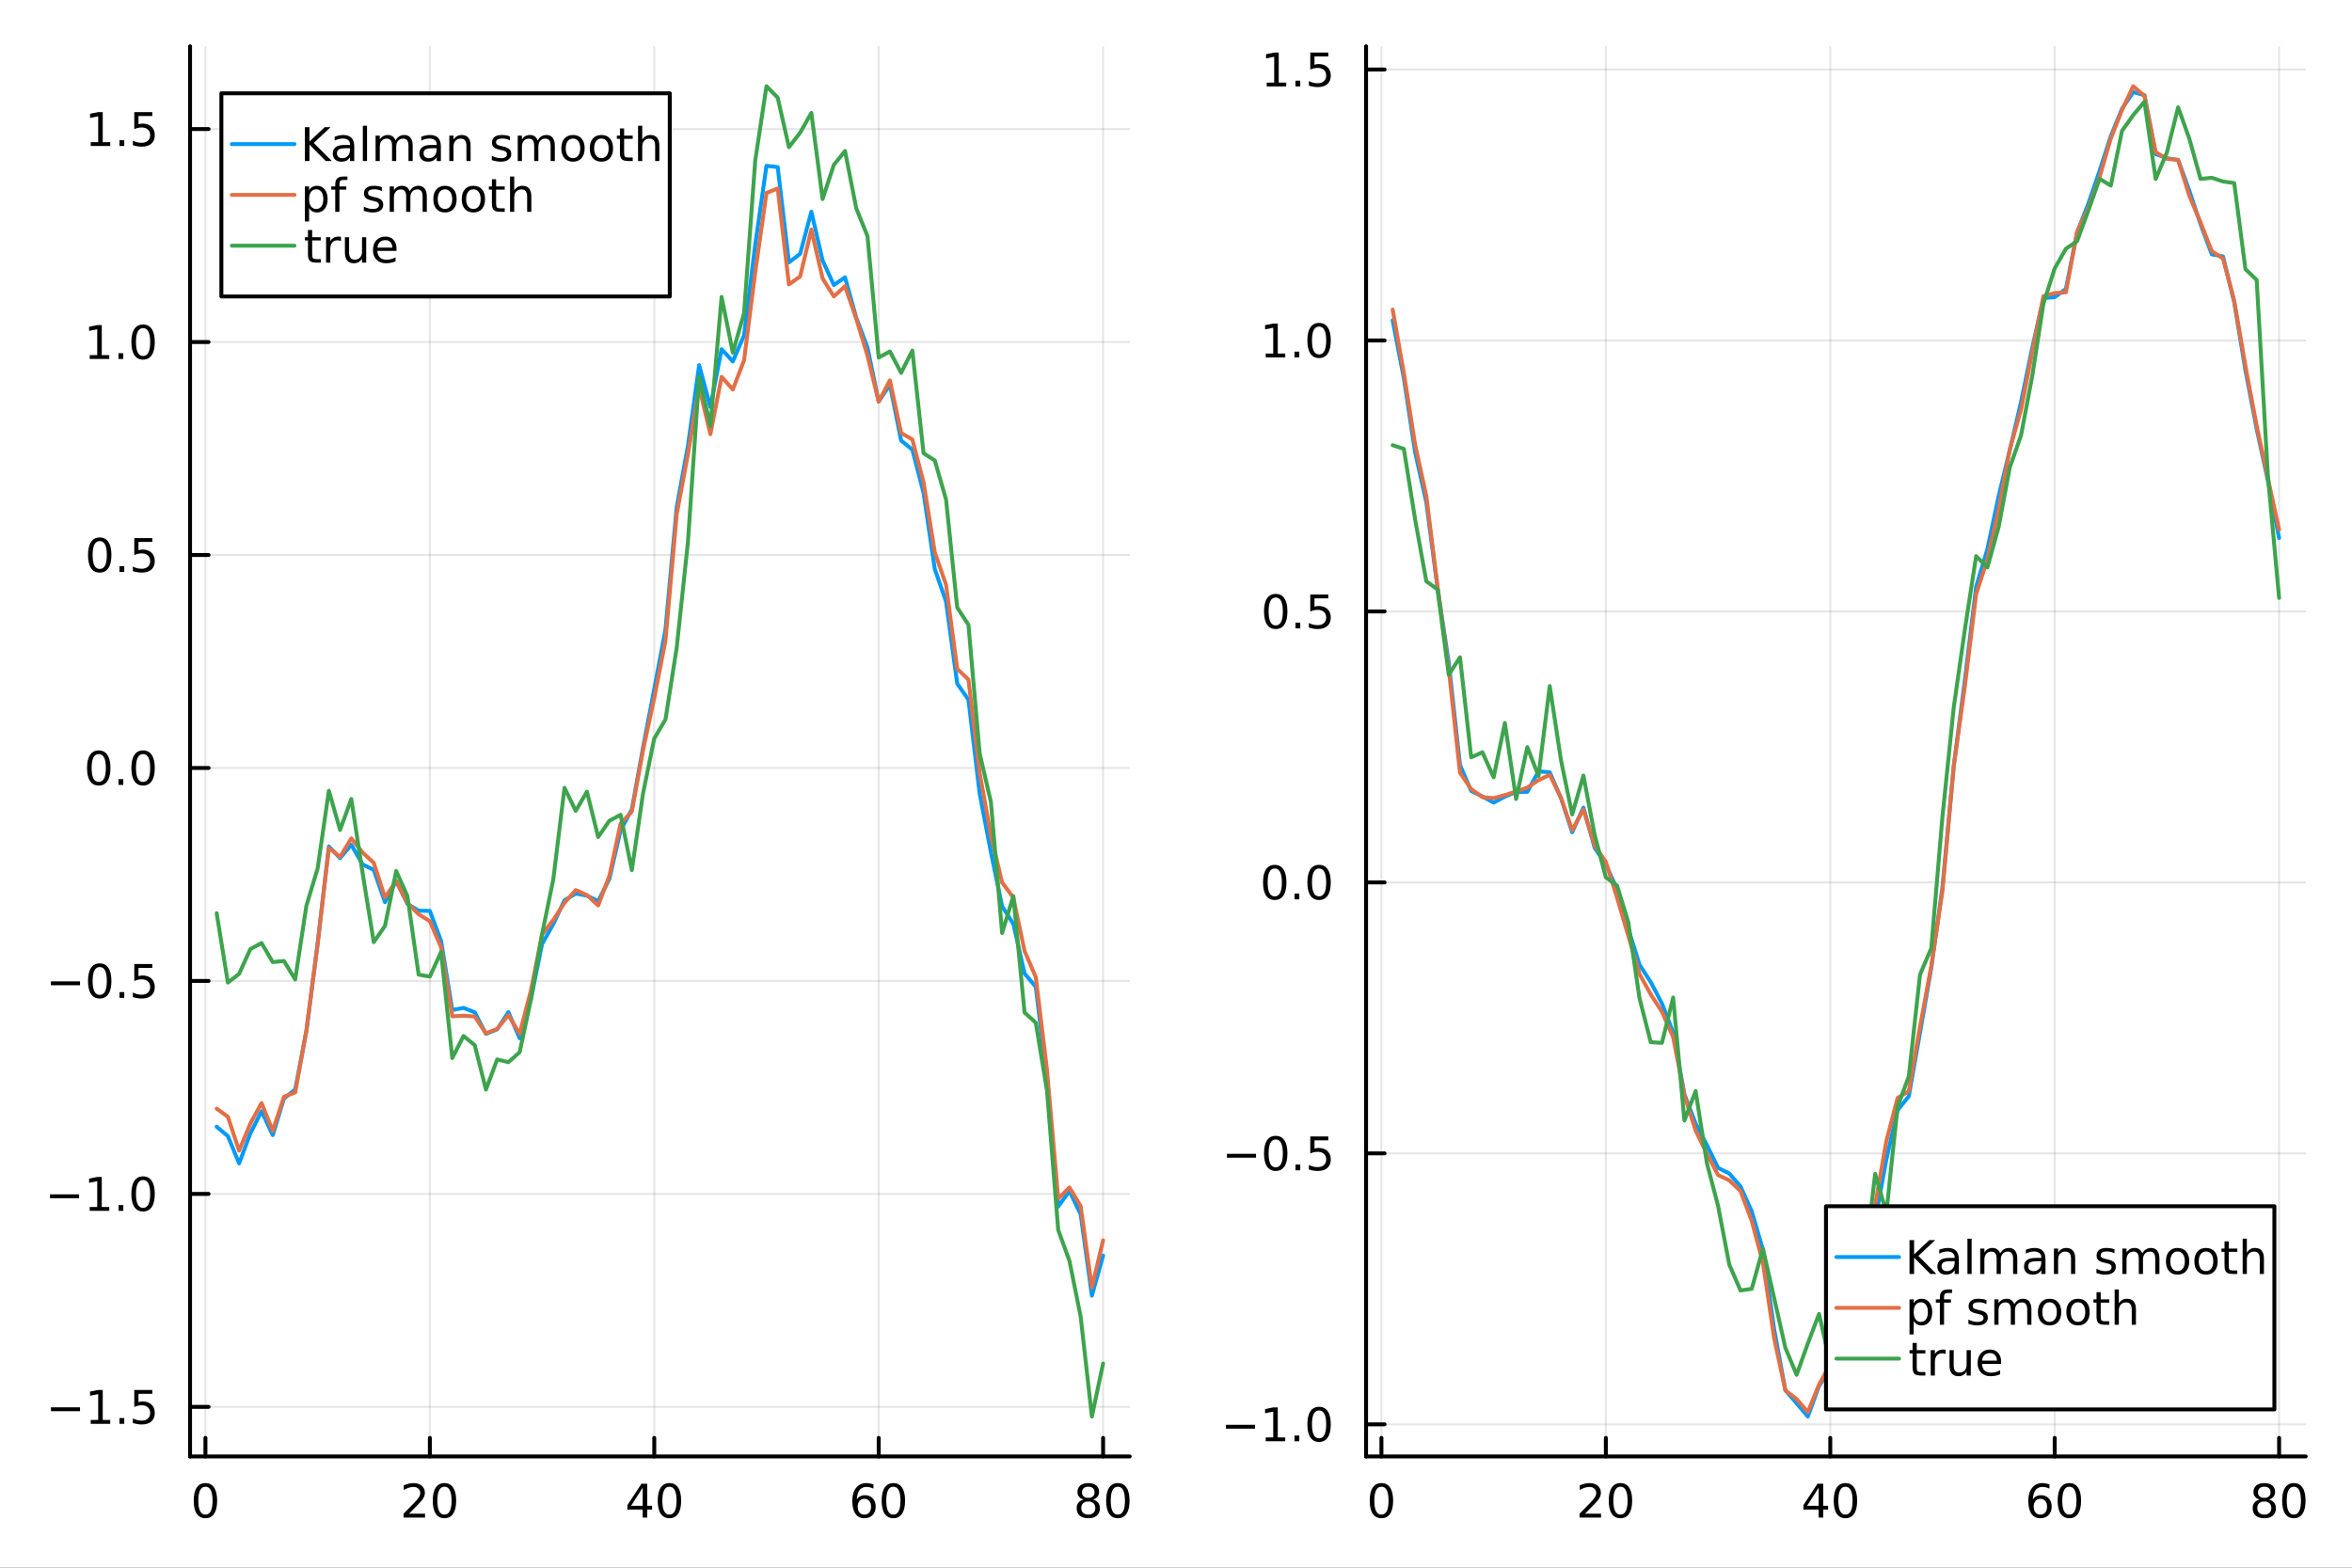 <?xml version="1.0" encoding="utf-8"?>
<svg xmlns="http://www.w3.org/2000/svg" xmlns:xlink="http://www.w3.org/1999/xlink" width="600" height="400" viewBox="0 0 2400 1600">
<rect x="0" y="0" width="2400" height="1600" fill="#333333" stroke="none"/>
<defs>
  <clipPath id="clip780">
    <rect x="0" y="0" width="2400" height="1600"/>
  </clipPath>
</defs>
<path clip-path="url(#clip780)" d="M0 1600 L2400 1600 L2400 0 L0 0  Z" fill="#ffffff" fill-rule="evenodd" fill-opacity="1"/>
<defs>
  <clipPath id="clip781">
    <rect x="480" y="0" width="1681" height="1600"/>
  </clipPath>
</defs>
<path clip-path="url(#clip780)" d="M193.936 1486.45 L1152.76 1486.45 L1152.76 47.244 L193.936 47.244  Z" fill="#ffffff" fill-rule="evenodd" fill-opacity="1"/>
<defs>
  <clipPath id="clip782">
    <rect x="193" y="47" width="960" height="1440"/>
  </clipPath>
</defs>
<polyline clip-path="url(#clip782)" style="stroke:#000000; stroke-linecap:round; stroke-linejoin:round; stroke-width:2; stroke-opacity:0.1; fill:none" points="209.622,1486.45 209.622,47.244 "/>
<polyline clip-path="url(#clip782)" style="stroke:#000000; stroke-linecap:round; stroke-linejoin:round; stroke-width:2; stroke-opacity:0.1; fill:none" points="438.622,1486.45 438.622,47.244 "/>
<polyline clip-path="url(#clip782)" style="stroke:#000000; stroke-linecap:round; stroke-linejoin:round; stroke-width:2; stroke-opacity:0.1; fill:none" points="667.621,1486.45 667.621,47.244 "/>
<polyline clip-path="url(#clip782)" style="stroke:#000000; stroke-linecap:round; stroke-linejoin:round; stroke-width:2; stroke-opacity:0.1; fill:none" points="896.62,1486.45 896.62,47.244 "/>
<polyline clip-path="url(#clip782)" style="stroke:#000000; stroke-linecap:round; stroke-linejoin:round; stroke-width:2; stroke-opacity:0.1; fill:none" points="1125.62,1486.45 1125.62,47.244 "/>
<polyline clip-path="url(#clip782)" style="stroke:#000000; stroke-linecap:round; stroke-linejoin:round; stroke-width:2; stroke-opacity:0.1; fill:none" points="193.936,1435.88 1152.76,1435.88 "/>
<polyline clip-path="url(#clip782)" style="stroke:#000000; stroke-linecap:round; stroke-linejoin:round; stroke-width:2; stroke-opacity:0.1; fill:none" points="193.936,1218.52 1152.76,1218.52 "/>
<polyline clip-path="url(#clip782)" style="stroke:#000000; stroke-linecap:round; stroke-linejoin:round; stroke-width:2; stroke-opacity:0.1; fill:none" points="193.936,1001.16 1152.76,1001.16 "/>
<polyline clip-path="url(#clip782)" style="stroke:#000000; stroke-linecap:round; stroke-linejoin:round; stroke-width:2; stroke-opacity:0.1; fill:none" points="193.936,783.802 1152.76,783.802 "/>
<polyline clip-path="url(#clip782)" style="stroke:#000000; stroke-linecap:round; stroke-linejoin:round; stroke-width:2; stroke-opacity:0.1; fill:none" points="193.936,566.441 1152.76,566.441 "/>
<polyline clip-path="url(#clip782)" style="stroke:#000000; stroke-linecap:round; stroke-linejoin:round; stroke-width:2; stroke-opacity:0.1; fill:none" points="193.936,349.081 1152.76,349.081 "/>
<polyline clip-path="url(#clip782)" style="stroke:#000000; stroke-linecap:round; stroke-linejoin:round; stroke-width:2; stroke-opacity:0.1; fill:none" points="193.936,131.72 1152.76,131.72 "/>
<polyline clip-path="url(#clip780)" style="stroke:#000000; stroke-linecap:round; stroke-linejoin:round; stroke-width:4; stroke-opacity:1; fill:none" points="193.936,1486.45 1152.76,1486.45 "/>
<polyline clip-path="url(#clip780)" style="stroke:#000000; stroke-linecap:round; stroke-linejoin:round; stroke-width:4; stroke-opacity:1; fill:none" points="209.622,1486.45 209.622,1467.55 "/>
<polyline clip-path="url(#clip780)" style="stroke:#000000; stroke-linecap:round; stroke-linejoin:round; stroke-width:4; stroke-opacity:1; fill:none" points="438.622,1486.45 438.622,1467.55 "/>
<polyline clip-path="url(#clip780)" style="stroke:#000000; stroke-linecap:round; stroke-linejoin:round; stroke-width:4; stroke-opacity:1; fill:none" points="667.621,1486.45 667.621,1467.55 "/>
<polyline clip-path="url(#clip780)" style="stroke:#000000; stroke-linecap:round; stroke-linejoin:round; stroke-width:4; stroke-opacity:1; fill:none" points="896.62,1486.45 896.62,1467.55 "/>
<polyline clip-path="url(#clip780)" style="stroke:#000000; stroke-linecap:round; stroke-linejoin:round; stroke-width:4; stroke-opacity:1; fill:none" points="1125.62,1486.45 1125.62,1467.55 "/>
<path clip-path="url(#clip780)" d="M209.622 1517.37 Q206.011 1517.37 204.183 1520.93 Q202.377 1524.47 202.377 1531.6 Q202.377 1538.71 204.183 1542.27 Q206.011 1545.82 209.622 1545.82 Q213.257 1545.82 215.062 1542.27 Q216.891 1538.71 216.891 1531.6 Q216.891 1524.47 215.062 1520.93 Q213.257 1517.37 209.622 1517.37 M209.622 1513.66 Q215.433 1513.66 218.488 1518.27 Q221.567 1522.85 221.567 1531.6 Q221.567 1540.33 218.488 1544.94 Q215.433 1549.52 209.622 1549.52 Q203.812 1549.52 200.734 1544.94 Q197.678 1540.33 197.678 1531.6 Q197.678 1522.85 200.734 1518.27 Q203.812 1513.66 209.622 1513.66 Z" fill="#000000" fill-rule="nonzero" fill-opacity="1" /><path clip-path="url(#clip780)" d="M417.395 1544.91 L433.714 1544.91 L433.714 1548.85 L411.77 1548.85 L411.77 1544.91 Q414.432 1542.16 419.015 1537.53 Q423.622 1532.88 424.802 1531.53 Q427.048 1529.01 427.927 1527.27 Q428.83 1525.51 428.83 1523.82 Q428.83 1521.07 426.886 1519.33 Q424.964 1517.6 421.863 1517.6 Q419.663 1517.6 417.21 1518.36 Q414.779 1519.13 412.001 1520.68 L412.001 1515.95 Q414.826 1514.82 417.279 1514.24 Q419.733 1513.66 421.77 1513.66 Q427.14 1513.66 430.335 1516.35 Q433.529 1519.03 433.529 1523.52 Q433.529 1525.65 432.719 1527.57 Q431.932 1529.47 429.825 1532.07 Q429.247 1532.74 426.145 1535.95 Q423.043 1539.15 417.395 1544.91 Z" fill="#000000" fill-rule="nonzero" fill-opacity="1" /><path clip-path="url(#clip780)" d="M453.529 1517.37 Q449.918 1517.37 448.089 1520.93 Q446.284 1524.47 446.284 1531.6 Q446.284 1538.71 448.089 1542.27 Q449.918 1545.82 453.529 1545.82 Q457.163 1545.82 458.969 1542.27 Q460.798 1538.71 460.798 1531.6 Q460.798 1524.47 458.969 1520.93 Q457.163 1517.37 453.529 1517.37 M453.529 1513.66 Q459.339 1513.66 462.395 1518.27 Q465.473 1522.85 465.473 1531.6 Q465.473 1540.33 462.395 1544.94 Q459.339 1549.52 453.529 1549.52 Q447.719 1549.52 444.64 1544.94 Q441.585 1540.33 441.585 1531.6 Q441.585 1522.85 444.64 1518.27 Q447.719 1513.66 453.529 1513.66 Z" fill="#000000" fill-rule="nonzero" fill-opacity="1" /><path clip-path="url(#clip780)" d="M655.792 1518.36 L643.987 1536.81 L655.792 1536.81 L655.792 1518.36 M654.565 1514.29 L660.445 1514.29 L660.445 1536.81 L665.376 1536.81 L665.376 1540.7 L660.445 1540.7 L660.445 1548.85 L655.792 1548.85 L655.792 1540.7 L640.191 1540.7 L640.191 1536.19 L654.565 1514.29 Z" fill="#000000" fill-rule="nonzero" fill-opacity="1" /><path clip-path="url(#clip780)" d="M683.107 1517.37 Q679.496 1517.37 677.667 1520.93 Q675.862 1524.47 675.862 1531.6 Q675.862 1538.71 677.667 1542.27 Q679.496 1545.82 683.107 1545.82 Q686.741 1545.82 688.547 1542.27 Q690.375 1538.71 690.375 1531.6 Q690.375 1524.47 688.547 1520.93 Q686.741 1517.37 683.107 1517.37 M683.107 1513.66 Q688.917 1513.66 691.973 1518.27 Q695.051 1522.85 695.051 1531.6 Q695.051 1540.33 691.973 1544.94 Q688.917 1549.52 683.107 1549.52 Q677.297 1549.52 674.218 1544.94 Q671.163 1540.33 671.163 1531.6 Q671.163 1522.85 674.218 1518.27 Q677.297 1513.66 683.107 1513.66 Z" fill="#000000" fill-rule="nonzero" fill-opacity="1" /><path clip-path="url(#clip780)" d="M882.025 1529.7 Q878.877 1529.7 877.025 1531.86 Q875.197 1534.01 875.197 1537.76 Q875.197 1541.49 877.025 1543.66 Q878.877 1545.82 882.025 1545.82 Q885.174 1545.82 887.002 1543.66 Q888.854 1541.49 888.854 1537.76 Q888.854 1534.01 887.002 1531.86 Q885.174 1529.7 882.025 1529.7 M891.308 1515.05 L891.308 1519.31 Q889.549 1518.48 887.743 1518.04 Q885.961 1517.6 884.201 1517.6 Q879.572 1517.6 877.118 1520.72 Q874.687 1523.85 874.34 1530.17 Q875.706 1528.15 877.766 1527.09 Q879.826 1526 882.303 1526 Q887.511 1526 890.521 1529.17 Q893.553 1532.32 893.553 1537.76 Q893.553 1543.08 890.405 1546.3 Q887.257 1549.52 882.025 1549.52 Q876.03 1549.52 872.859 1544.94 Q869.688 1540.33 869.688 1531.6 Q869.688 1523.41 873.576 1518.55 Q877.465 1513.66 884.016 1513.66 Q885.775 1513.66 887.558 1514.01 Q889.363 1514.36 891.308 1515.05 Z" fill="#000000" fill-rule="nonzero" fill-opacity="1" /><path clip-path="url(#clip780)" d="M911.609 1517.37 Q907.997 1517.37 906.169 1520.93 Q904.363 1524.47 904.363 1531.6 Q904.363 1538.71 906.169 1542.27 Q907.997 1545.82 911.609 1545.82 Q915.243 1545.82 917.048 1542.27 Q918.877 1538.71 918.877 1531.6 Q918.877 1524.47 917.048 1520.93 Q915.243 1517.37 911.609 1517.37 M911.609 1513.66 Q917.419 1513.66 920.474 1518.27 Q923.553 1522.85 923.553 1531.6 Q923.553 1540.33 920.474 1544.94 Q917.419 1549.52 911.609 1549.52 Q905.798 1549.52 902.72 1544.94 Q899.664 1540.33 899.664 1531.6 Q899.664 1522.85 902.72 1518.27 Q905.798 1513.66 911.609 1513.66 Z" fill="#000000" fill-rule="nonzero" fill-opacity="1" /><path clip-path="url(#clip780)" d="M1110.49 1532.44 Q1107.16 1532.44 1105.24 1534.22 Q1103.34 1536 1103.34 1539.13 Q1103.34 1542.25 1105.24 1544.03 Q1107.16 1545.82 1110.49 1545.82 Q1113.83 1545.82 1115.75 1544.03 Q1117.67 1542.23 1117.67 1539.13 Q1117.67 1536 1115.75 1534.22 Q1113.85 1532.44 1110.49 1532.44 M1105.82 1530.45 Q1102.81 1529.7 1101.12 1527.64 Q1099.45 1525.58 1099.45 1522.62 Q1099.45 1518.48 1102.39 1516.07 Q1105.35 1513.66 1110.49 1513.66 Q1115.65 1513.66 1118.59 1516.07 Q1121.53 1518.48 1121.53 1522.62 Q1121.53 1525.58 1119.84 1527.64 Q1118.18 1529.7 1115.19 1530.45 Q1118.57 1531.23 1120.45 1533.52 Q1122.34 1535.82 1122.34 1539.13 Q1122.34 1544.15 1119.27 1546.83 Q1116.21 1549.52 1110.49 1549.52 Q1104.77 1549.52 1101.7 1546.83 Q1098.64 1544.15 1098.64 1539.13 Q1098.64 1535.82 1100.54 1533.52 Q1102.44 1531.23 1105.82 1530.45 M1104.1 1523.06 Q1104.1 1525.75 1105.77 1527.25 Q1107.46 1528.76 1110.49 1528.76 Q1113.5 1528.76 1115.19 1527.25 Q1116.9 1525.75 1116.9 1523.06 Q1116.9 1520.38 1115.19 1518.87 Q1113.5 1517.37 1110.49 1517.37 Q1107.46 1517.37 1105.77 1518.87 Q1104.1 1520.38 1104.1 1523.06 Z" fill="#000000" fill-rule="nonzero" fill-opacity="1" /><path clip-path="url(#clip780)" d="M1140.65 1517.37 Q1137.04 1517.37 1135.21 1520.93 Q1133.41 1524.47 1133.41 1531.6 Q1133.41 1538.71 1135.21 1542.27 Q1137.04 1545.82 1140.65 1545.82 Q1144.29 1545.82 1146.09 1542.27 Q1147.92 1538.71 1147.92 1531.6 Q1147.92 1524.47 1146.09 1520.93 Q1144.29 1517.37 1140.65 1517.37 M1140.65 1513.66 Q1146.46 1513.66 1149.52 1518.27 Q1152.6 1522.85 1152.6 1531.6 Q1152.6 1540.33 1149.52 1544.94 Q1146.46 1549.52 1140.65 1549.52 Q1134.84 1549.52 1131.77 1544.94 Q1128.71 1540.33 1128.71 1531.6 Q1128.71 1522.85 1131.77 1518.27 Q1134.84 1513.66 1140.65 1513.66 Z" fill="#000000" fill-rule="nonzero" fill-opacity="1" /><polyline clip-path="url(#clip780)" style="stroke:#000000; stroke-linecap:round; stroke-linejoin:round; stroke-width:4; stroke-opacity:1; fill:none" points="193.936,1486.45 193.936,47.244 "/>
<polyline clip-path="url(#clip780)" style="stroke:#000000; stroke-linecap:round; stroke-linejoin:round; stroke-width:4; stroke-opacity:1; fill:none" points="193.936,1435.88 212.834,1435.88 "/>
<polyline clip-path="url(#clip780)" style="stroke:#000000; stroke-linecap:round; stroke-linejoin:round; stroke-width:4; stroke-opacity:1; fill:none" points="193.936,1218.52 212.834,1218.52 "/>
<polyline clip-path="url(#clip780)" style="stroke:#000000; stroke-linecap:round; stroke-linejoin:round; stroke-width:4; stroke-opacity:1; fill:none" points="193.936,1001.16 212.834,1001.16 "/>
<polyline clip-path="url(#clip780)" style="stroke:#000000; stroke-linecap:round; stroke-linejoin:round; stroke-width:4; stroke-opacity:1; fill:none" points="193.936,783.802 212.834,783.802 "/>
<polyline clip-path="url(#clip780)" style="stroke:#000000; stroke-linecap:round; stroke-linejoin:round; stroke-width:4; stroke-opacity:1; fill:none" points="193.936,566.441 212.834,566.441 "/>
<polyline clip-path="url(#clip780)" style="stroke:#000000; stroke-linecap:round; stroke-linejoin:round; stroke-width:4; stroke-opacity:1; fill:none" points="193.936,349.081 212.834,349.081 "/>
<polyline clip-path="url(#clip780)" style="stroke:#000000; stroke-linecap:round; stroke-linejoin:round; stroke-width:4; stroke-opacity:1; fill:none" points="193.936,131.72 212.834,131.72 "/>
<path clip-path="url(#clip780)" d="M51.987 1436.33 L81.663 1436.33 L81.663 1440.27 L51.987 1440.27 L51.987 1436.33 Z" fill="#000000" fill-rule="nonzero" fill-opacity="1" /><path clip-path="url(#clip780)" d="M92.566 1449.23 L100.205 1449.23 L100.205 1422.86 L91.895 1424.53 L91.895 1420.27 L100.159 1418.6 L104.834 1418.6 L104.834 1449.23 L112.473 1449.23 L112.473 1453.16 L92.566 1453.16 L92.566 1449.23 Z" fill="#000000" fill-rule="nonzero" fill-opacity="1" /><path clip-path="url(#clip780)" d="M121.918 1447.28 L126.802 1447.28 L126.802 1453.16 L121.918 1453.16 L121.918 1447.28 Z" fill="#000000" fill-rule="nonzero" fill-opacity="1" /><path clip-path="url(#clip780)" d="M137.033 1418.6 L155.39 1418.6 L155.39 1422.54 L141.316 1422.54 L141.316 1431.01 Q142.334 1430.66 143.353 1430.5 Q144.371 1430.32 145.39 1430.32 Q151.177 1430.32 154.556 1433.49 Q157.936 1436.66 157.936 1442.08 Q157.936 1447.65 154.464 1450.76 Q150.992 1453.83 144.672 1453.83 Q142.496 1453.83 140.228 1453.46 Q137.982 1453.09 135.575 1452.35 L135.575 1447.65 Q137.658 1448.79 139.881 1449.34 Q142.103 1449.9 144.58 1449.9 Q148.584 1449.9 150.922 1447.79 Q153.26 1445.69 153.26 1442.08 Q153.26 1438.46 150.922 1436.36 Q148.584 1434.25 144.58 1434.25 Q142.705 1434.25 140.83 1434.67 Q138.978 1435.08 137.033 1435.96 L137.033 1418.6 Z" fill="#000000" fill-rule="nonzero" fill-opacity="1" /><path clip-path="url(#clip780)" d="M50.992 1218.97 L80.668 1218.97 L80.668 1222.91 L50.992 1222.91 L50.992 1218.97 Z" fill="#000000" fill-rule="nonzero" fill-opacity="1" /><path clip-path="url(#clip780)" d="M91.571 1231.87 L99.21 1231.87 L99.21 1205.5 L90.899 1207.17 L90.899 1202.91 L99.163 1201.24 L103.839 1201.24 L103.839 1231.87 L111.478 1231.87 L111.478 1235.8 L91.571 1235.8 L91.571 1231.87 Z" fill="#000000" fill-rule="nonzero" fill-opacity="1" /><path clip-path="url(#clip780)" d="M120.922 1229.92 L125.807 1229.92 L125.807 1235.8 L120.922 1235.8 L120.922 1229.92 Z" fill="#000000" fill-rule="nonzero" fill-opacity="1" /><path clip-path="url(#clip780)" d="M145.992 1204.32 Q142.381 1204.32 140.552 1207.89 Q138.746 1211.43 138.746 1218.56 Q138.746 1225.66 140.552 1229.23 Q142.381 1232.77 145.992 1232.77 Q149.626 1232.77 151.431 1229.23 Q153.26 1225.66 153.26 1218.56 Q153.26 1211.43 151.431 1207.89 Q149.626 1204.32 145.992 1204.32 M145.992 1200.62 Q151.802 1200.62 154.857 1205.22 Q157.936 1209.81 157.936 1218.56 Q157.936 1227.28 154.857 1231.89 Q151.802 1236.47 145.992 1236.47 Q140.181 1236.47 137.103 1231.89 Q134.047 1227.28 134.047 1218.56 Q134.047 1209.81 137.103 1205.22 Q140.181 1200.62 145.992 1200.62 Z" fill="#000000" fill-rule="nonzero" fill-opacity="1" /><path clip-path="url(#clip780)" d="M51.987 1001.61 L81.663 1001.61 L81.663 1005.55 L51.987 1005.55 L51.987 1001.61 Z" fill="#000000" fill-rule="nonzero" fill-opacity="1" /><path clip-path="url(#clip780)" d="M101.756 986.961 Q98.145 986.961 96.316 990.526 Q94.51 994.067 94.51 1001.2 Q94.51 1008.3 96.316 1011.87 Q98.145 1015.41 101.756 1015.41 Q105.39 1015.41 107.196 1011.87 Q109.024 1008.3 109.024 1001.2 Q109.024 994.067 107.196 990.526 Q105.39 986.961 101.756 986.961 M101.756 983.257 Q107.566 983.257 110.621 987.864 Q113.7 992.447 113.7 1001.2 Q113.7 1009.92 110.621 1014.53 Q107.566 1019.11 101.756 1019.11 Q95.946 1019.11 92.867 1014.53 Q89.811 1009.92 89.811 1001.2 Q89.811 992.447 92.867 987.864 Q95.946 983.257 101.756 983.257 Z" fill="#000000" fill-rule="nonzero" fill-opacity="1" /><path clip-path="url(#clip780)" d="M121.918 1012.56 L126.802 1012.56 L126.802 1018.44 L121.918 1018.44 L121.918 1012.56 Z" fill="#000000" fill-rule="nonzero" fill-opacity="1" /><path clip-path="url(#clip780)" d="M137.033 983.882 L155.39 983.882 L155.39 987.817 L141.316 987.817 L141.316 996.289 Q142.334 995.942 143.353 995.78 Q144.371 995.595 145.39 995.595 Q151.177 995.595 154.556 998.766 Q157.936 1001.94 157.936 1007.35 Q157.936 1012.93 154.464 1016.03 Q150.992 1019.11 144.672 1019.11 Q142.496 1019.11 140.228 1018.74 Q137.982 1018.37 135.575 1017.63 L135.575 1012.93 Q137.658 1014.07 139.881 1014.62 Q142.103 1015.18 144.58 1015.18 Q148.584 1015.18 150.922 1013.07 Q153.26 1010.97 153.26 1007.35 Q153.26 1003.74 150.922 1001.64 Q148.584 999.53 144.58 999.53 Q142.705 999.53 140.83 999.947 Q138.978 1000.36 137.033 1001.24 L137.033 983.882 Z" fill="#000000" fill-rule="nonzero" fill-opacity="1" /><path clip-path="url(#clip780)" d="M100.76 769.6 Q97.149 769.6 95.321 773.165 Q93.515 776.707 93.515 783.836 Q93.515 790.943 95.321 794.508 Q97.149 798.049 100.76 798.049 Q104.395 798.049 106.2 794.508 Q108.029 790.943 108.029 783.836 Q108.029 776.707 106.2 773.165 Q104.395 769.6 100.76 769.6 M100.76 765.897 Q106.571 765.897 109.626 770.503 Q112.705 775.086 112.705 783.836 Q112.705 792.563 109.626 797.17 Q106.571 801.753 100.76 801.753 Q94.95 801.753 91.871 797.17 Q88.816 792.563 88.816 783.836 Q88.816 775.086 91.871 770.503 Q94.95 765.897 100.76 765.897 Z" fill="#000000" fill-rule="nonzero" fill-opacity="1" /><path clip-path="url(#clip780)" d="M120.922 795.202 L125.807 795.202 L125.807 801.082 L120.922 801.082 L120.922 795.202 Z" fill="#000000" fill-rule="nonzero" fill-opacity="1" /><path clip-path="url(#clip780)" d="M145.992 769.6 Q142.381 769.6 140.552 773.165 Q138.746 776.707 138.746 783.836 Q138.746 790.943 140.552 794.508 Q142.381 798.049 145.992 798.049 Q149.626 798.049 151.431 794.508 Q153.26 790.943 153.26 783.836 Q153.26 776.707 151.431 773.165 Q149.626 769.6 145.992 769.6 M145.992 765.897 Q151.802 765.897 154.857 770.503 Q157.936 775.086 157.936 783.836 Q157.936 792.563 154.857 797.17 Q151.802 801.753 145.992 801.753 Q140.181 801.753 137.103 797.17 Q134.047 792.563 134.047 783.836 Q134.047 775.086 137.103 770.503 Q140.181 765.897 145.992 765.897 Z" fill="#000000" fill-rule="nonzero" fill-opacity="1" /><path clip-path="url(#clip780)" d="M101.756 552.24 Q98.145 552.24 96.316 555.805 Q94.51 559.346 94.51 566.476 Q94.51 573.582 96.316 577.147 Q98.145 580.689 101.756 580.689 Q105.39 580.689 107.196 577.147 Q109.024 573.582 109.024 566.476 Q109.024 559.346 107.196 555.805 Q105.39 552.24 101.756 552.24 M101.756 548.536 Q107.566 548.536 110.621 553.143 Q113.7 557.726 113.7 566.476 Q113.7 575.203 110.621 579.809 Q107.566 584.392 101.756 584.392 Q95.946 584.392 92.867 579.809 Q89.811 575.203 89.811 566.476 Q89.811 557.726 92.867 553.143 Q95.946 548.536 101.756 548.536 Z" fill="#000000" fill-rule="nonzero" fill-opacity="1" /><path clip-path="url(#clip780)" d="M121.918 577.842 L126.802 577.842 L126.802 583.721 L121.918 583.721 L121.918 577.842 Z" fill="#000000" fill-rule="nonzero" fill-opacity="1" /><path clip-path="url(#clip780)" d="M137.033 549.161 L155.39 549.161 L155.39 553.096 L141.316 553.096 L141.316 561.568 Q142.334 561.221 143.353 561.059 Q144.371 560.874 145.39 560.874 Q151.177 560.874 154.556 564.045 Q157.936 567.217 157.936 572.633 Q157.936 578.212 154.464 581.314 Q150.992 584.392 144.672 584.392 Q142.496 584.392 140.228 584.022 Q137.982 583.652 135.575 582.911 L135.575 578.212 Q137.658 579.346 139.881 579.902 Q142.103 580.457 144.58 580.457 Q148.584 580.457 150.922 578.351 Q153.26 576.244 153.26 572.633 Q153.26 569.022 150.922 566.916 Q148.584 564.809 144.58 564.809 Q142.705 564.809 140.83 565.226 Q138.978 565.643 137.033 566.522 L137.033 549.161 Z" fill="#000000" fill-rule="nonzero" fill-opacity="1" /><path clip-path="url(#clip780)" d="M91.571 362.425 L99.21 362.425 L99.21 336.06 L90.899 337.727 L90.899 333.467 L99.163 331.801 L103.839 331.801 L103.839 362.425 L111.478 362.425 L111.478 366.361 L91.571 366.361 L91.571 362.425 Z" fill="#000000" fill-rule="nonzero" fill-opacity="1" /><path clip-path="url(#clip780)" d="M120.922 360.481 L125.807 360.481 L125.807 366.361 L120.922 366.361 L120.922 360.481 Z" fill="#000000" fill-rule="nonzero" fill-opacity="1" /><path clip-path="url(#clip780)" d="M145.992 334.879 Q142.381 334.879 140.552 338.444 Q138.746 341.986 138.746 349.115 Q138.746 356.222 140.552 359.787 Q142.381 363.328 145.992 363.328 Q149.626 363.328 151.431 359.787 Q153.26 356.222 153.26 349.115 Q153.26 341.986 151.431 338.444 Q149.626 334.879 145.992 334.879 M145.992 331.176 Q151.802 331.176 154.857 335.782 Q157.936 340.365 157.936 349.115 Q157.936 357.842 154.857 362.449 Q151.802 367.032 145.992 367.032 Q140.181 367.032 137.103 362.449 Q134.047 357.842 134.047 349.115 Q134.047 340.365 137.103 335.782 Q140.181 331.176 145.992 331.176 Z" fill="#000000" fill-rule="nonzero" fill-opacity="1" /><path clip-path="url(#clip780)" d="M92.566 145.065 L100.205 145.065 L100.205 118.699 L91.895 120.366 L91.895 116.107 L100.159 114.44 L104.834 114.44 L104.834 145.065 L112.473 145.065 L112.473 149 L92.566 149 L92.566 145.065 Z" fill="#000000" fill-rule="nonzero" fill-opacity="1" /><path clip-path="url(#clip780)" d="M121.918 143.121 L126.802 143.121 L126.802 149 L121.918 149 L121.918 143.121 Z" fill="#000000" fill-rule="nonzero" fill-opacity="1" /><path clip-path="url(#clip780)" d="M137.033 114.44 L155.39 114.44 L155.39 118.375 L141.316 118.375 L141.316 126.847 Q142.334 126.5 143.353 126.338 Q144.371 126.153 145.39 126.153 Q151.177 126.153 154.556 129.324 Q157.936 132.496 157.936 137.912 Q157.936 143.491 154.464 146.593 Q150.992 149.671 144.672 149.671 Q142.496 149.671 140.228 149.301 Q137.982 148.931 135.575 148.19 L135.575 143.491 Q137.658 144.625 139.881 145.181 Q142.103 145.736 144.58 145.736 Q148.584 145.736 150.922 143.63 Q153.26 141.523 153.26 137.912 Q153.26 134.301 150.922 132.195 Q148.584 130.088 144.58 130.088 Q142.705 130.088 140.83 130.505 Q138.978 130.921 137.033 131.801 L137.033 114.44 Z" fill="#000000" fill-rule="nonzero" fill-opacity="1" /><polyline clip-path="url(#clip782)" style="stroke:#009af9; stroke-linecap:round; stroke-linejoin:round; stroke-width:4; stroke-opacity:1; fill:none" points="221.072,1149.97 232.522,1159.5 243.972,1187.4 255.422,1156.87 266.872,1134.12 278.322,1158.5 289.772,1121.1 301.222,1111.97 312.672,1052.26 324.122,962.919 335.572,863.892 347.022,875.804 358.472,862.172 369.922,882.204 381.372,887.826 392.822,920.791 404.272,899.103 415.722,922.525 427.172,929.454 438.622,929.68 450.072,960.377 461.522,1030.82 472.972,1028.68 484.422,1033.22 495.872,1055.21 507.321,1050.55 518.771,1032.98 530.221,1059.66 541.671,1019.89 553.121,963.561 564.571,943.135 576.021,918.868 587.471,912.015 598.921,914.142 610.371,919.701 621.821,897.044 633.271,847.291 644.721,826.172 656.171,762.882 667.621,703.26 679.071,642.362 690.521,517.666 701.971,455.133 713.421,372.736 724.871,415.378 736.321,356.389 747.771,368.878 759.221,342.351 770.671,249.662 782.121,169.225 793.571,170.525 805.021,267.823 816.47,259.004 827.92,216.063 839.37,265.741 850.82,290.897 862.27,283.053 873.72,324.277 885.17,354.656 896.62,409.894 908.07,392.479 919.52,449.661 930.97,458.912 942.42,503.023 953.87,580.823 965.32,613.932 976.77,697.73 988.22,714.172 999.67,810.14 1011.12,869.654 1022.57,925.031 1034.02,942.964 1045.47,993.59 1056.92,1007.11 1068.37,1102.04 1079.82,1231.42 1091.27,1215.58 1102.72,1239.34 1114.17,1322.36 1125.62,1281.44 "/>
<polyline clip-path="url(#clip782)" style="stroke:#e26f46; stroke-linecap:round; stroke-linejoin:round; stroke-width:4; stroke-opacity:1; fill:none" points="221.072,1131.5 232.522,1139.8 243.972,1174.37 255.422,1146.79 266.872,1125.81 278.322,1154.15 289.772,1119.35 301.222,1114.98 312.672,1051.4 324.122,963.42 335.572,865.339 347.022,874.572 358.472,855.613 369.922,870.045 381.372,880.6 392.822,915.99 404.272,899.31 415.722,921.657 427.172,933.067 438.622,940.21 450.072,966.768 461.522,1037.27 472.972,1036.69 484.422,1037.45 495.872,1054.69 507.321,1050.1 518.771,1035.97 530.221,1055.09 541.671,1011.24 553.121,953.914 564.571,938.907 576.021,921.421 587.471,908.408 598.921,913.482 610.371,924.119 621.821,893.875 633.271,840.572 644.721,828.289 656.171,765.548 667.621,712.529 679.071,653.516 690.521,524.821 701.971,463.62 713.421,394.953 724.871,443.123 736.321,384.619 747.771,397.507 759.221,367.793 770.671,277.606 782.121,196.908 793.571,192.41 805.021,290.244 816.47,282.177 827.92,234.312 839.37,284.176 850.82,302.514 862.27,292.118 873.72,325.348 885.17,362.818 896.62,409.957 908.07,388.202 919.52,441.903 930.97,448.541 942.42,492.387 953.87,563.7 965.32,596.721 976.77,682.663 988.22,693.619 999.67,788.973 1011.12,852.867 1022.57,900.677 1034.02,916.08 1045.47,970.596 1056.92,997.315 1068.37,1092.09 1079.82,1223.4 1091.27,1211.91 1102.72,1230.97 1114.17,1314.08 1125.62,1265.87 "/>
<polyline clip-path="url(#clip782)" style="stroke:#3da44d; stroke-linecap:round; stroke-linejoin:round; stroke-width:4; stroke-opacity:1; fill:none" points="221.072,932.076 232.522,1002.83 243.972,993.949 255.422,968.68 266.872,962.482 278.322,981.923 289.772,980.809 301.222,999.639 312.672,924.272 324.122,886.325 335.572,807.069 347.022,847.095 358.472,815.426 369.922,890.605 381.372,961.537 392.822,945.025 404.272,888.99 415.722,914.556 427.172,994.707 438.622,996.737 450.072,971.555 461.522,1079.84 472.972,1057.35 484.422,1066.71 495.872,1112.04 507.321,1081.26 518.771,1084.09 530.221,1073.93 541.671,1020.45 553.121,953.378 564.571,897.663 576.021,804.03 587.471,827.63 598.921,807.98 610.371,854.249 621.821,837.669 633.271,831.61 644.721,888.034 656.171,809.719 667.621,753.7 679.071,734.232 690.521,660.978 701.971,553.457 713.421,384.377 724.871,434.792 736.321,303.054 747.771,359.874 759.221,319.587 770.671,163.705 782.121,87.976 793.571,99.633 805.021,150.223 816.47,135.411 827.92,115.252 839.37,203.165 850.82,168.321 862.27,154.115 873.72,212.551 885.17,240.991 896.62,364.92 908.07,358.708 919.52,380.526 930.97,357.791 942.42,462.571 953.87,469.922 965.32,509.681 976.77,620.083 988.22,637.707 999.67,769.019 1011.12,818.494 1022.57,952.223 1034.02,914.578 1045.47,1033.44 1056.92,1043.77 1068.37,1113.15 1079.82,1255.39 1091.27,1286.83 1102.72,1343.83 1114.17,1445.72 1125.62,1391.58 "/>
<path clip-path="url(#clip780)" d="M225.897 302.578 L683.443 302.578 L683.443 95.218 L225.897 95.218  Z" fill="#ffffff" fill-rule="evenodd" fill-opacity="1"/>
<polyline clip-path="url(#clip780)" style="stroke:#000000; stroke-linecap:round; stroke-linejoin:round; stroke-width:4; stroke-opacity:1; fill:none" points="225.897,302.578 683.443,302.578 683.443,95.218 225.897,95.218 225.897,302.578 "/>
<polyline clip-path="url(#clip780)" style="stroke:#009af9; stroke-linecap:round; stroke-linejoin:round; stroke-width:4; stroke-opacity:1; fill:none" points="236.55,147.058 300.472,147.058 "/>
<path clip-path="url(#clip780)" d="M311.125 129.778 L315.801 129.778 L315.801 144.384 L331.31 129.778 L337.329 129.778 L320.176 145.889 L338.556 164.338 L332.398 164.338 L315.801 147.694 L315.801 164.338 L311.125 164.338 L311.125 129.778 Z" fill="#000000" fill-rule="nonzero" fill-opacity="1" /><path clip-path="url(#clip780)" d="M352.977 151.305 Q347.815 151.305 345.824 152.486 Q343.833 153.666 343.833 156.514 Q343.833 158.782 345.315 160.125 Q346.819 161.444 349.389 161.444 Q352.93 161.444 355.06 158.944 Q357.213 156.421 357.213 152.254 L357.213 151.305 L352.977 151.305 M361.472 149.546 L361.472 164.338 L357.213 164.338 L357.213 160.402 Q355.754 162.763 353.579 163.898 Q351.403 165.009 348.255 165.009 Q344.273 165.009 341.912 162.787 Q339.574 160.541 339.574 156.791 Q339.574 152.416 342.491 150.194 Q345.43 147.972 351.241 147.972 L357.213 147.972 L357.213 147.555 Q357.213 144.615 355.268 143.018 Q353.347 141.398 349.852 141.398 Q347.63 141.398 345.523 141.93 Q343.417 142.463 341.472 143.527 L341.472 139.592 Q343.81 138.69 346.009 138.25 Q348.208 137.787 350.292 137.787 Q355.917 137.787 358.694 140.703 Q361.472 143.62 361.472 149.546 Z" fill="#000000" fill-rule="nonzero" fill-opacity="1" /><path clip-path="url(#clip780)" d="M370.245 128.319 L374.504 128.319 L374.504 164.338 L370.245 164.338 L370.245 128.319 Z" fill="#000000" fill-rule="nonzero" fill-opacity="1" /><path clip-path="url(#clip780)" d="M403.601 143.389 Q405.199 140.518 407.421 139.153 Q409.643 137.787 412.652 137.787 Q416.703 137.787 418.902 140.634 Q421.101 143.458 421.101 148.689 L421.101 164.338 L416.819 164.338 L416.819 148.828 Q416.819 145.102 415.5 143.296 Q414.18 141.49 411.472 141.49 Q408.162 141.49 406.24 143.69 Q404.319 145.889 404.319 149.685 L404.319 164.338 L400.037 164.338 L400.037 148.828 Q400.037 145.078 398.717 143.296 Q397.398 141.49 394.643 141.49 Q391.379 141.49 389.458 143.713 Q387.537 145.912 387.537 149.685 L387.537 164.338 L383.254 164.338 L383.254 138.412 L387.537 138.412 L387.537 142.44 Q388.995 140.055 391.032 138.921 Q393.069 137.787 395.87 137.787 Q398.694 137.787 400.662 139.222 Q402.652 140.657 403.601 143.389 Z" fill="#000000" fill-rule="nonzero" fill-opacity="1" /><path clip-path="url(#clip780)" d="M441.379 151.305 Q436.217 151.305 434.226 152.486 Q432.236 153.666 432.236 156.514 Q432.236 158.782 433.717 160.125 Q435.222 161.444 437.791 161.444 Q441.333 161.444 443.462 158.944 Q445.615 156.421 445.615 152.254 L445.615 151.305 L441.379 151.305 M449.874 149.546 L449.874 164.338 L445.615 164.338 L445.615 160.402 Q444.157 162.763 441.981 163.898 Q439.805 165.009 436.657 165.009 Q432.675 165.009 430.314 162.787 Q427.976 160.541 427.976 156.791 Q427.976 152.416 430.893 150.194 Q433.833 147.972 439.643 147.972 L445.615 147.972 L445.615 147.555 Q445.615 144.615 443.671 143.018 Q441.749 141.398 438.254 141.398 Q436.032 141.398 433.925 141.93 Q431.819 142.463 429.874 143.527 L429.874 139.592 Q432.212 138.69 434.411 138.25 Q436.611 137.787 438.694 137.787 Q444.319 137.787 447.097 140.703 Q449.874 143.62 449.874 149.546 Z" fill="#000000" fill-rule="nonzero" fill-opacity="1" /><path clip-path="url(#clip780)" d="M480.198 148.689 L480.198 164.338 L475.939 164.338 L475.939 148.828 Q475.939 145.148 474.504 143.319 Q473.069 141.49 470.198 141.49 Q466.749 141.49 464.759 143.69 Q462.768 145.889 462.768 149.685 L462.768 164.338 L458.485 164.338 L458.485 138.412 L462.768 138.412 L462.768 142.44 Q464.296 140.102 466.356 138.944 Q468.439 137.787 471.147 137.787 Q475.615 137.787 477.907 140.565 Q480.198 143.319 480.198 148.689 Z" fill="#000000" fill-rule="nonzero" fill-opacity="1" /><path clip-path="url(#clip780)" d="M520.291 139.176 L520.291 143.203 Q518.485 142.277 516.541 141.815 Q514.596 141.352 512.513 141.352 Q509.342 141.352 507.744 142.324 Q506.17 143.296 506.17 145.24 Q506.17 146.722 507.305 147.578 Q508.439 148.412 511.865 149.176 L513.323 149.5 Q517.86 150.472 519.758 152.254 Q521.68 154.014 521.68 157.185 Q521.68 160.796 518.809 162.902 Q515.962 165.009 510.962 165.009 Q508.879 165.009 506.61 164.592 Q504.365 164.199 501.865 163.388 L501.865 158.99 Q504.226 160.217 506.518 160.842 Q508.809 161.444 511.055 161.444 Q514.064 161.444 515.684 160.426 Q517.305 159.384 517.305 157.509 Q517.305 155.773 516.124 154.847 Q514.967 153.921 511.008 153.064 L509.527 152.717 Q505.568 151.884 503.809 150.171 Q502.05 148.435 502.05 145.426 Q502.05 141.768 504.643 139.778 Q507.235 137.787 512.004 137.787 Q514.365 137.787 516.448 138.134 Q518.531 138.481 520.291 139.176 Z" fill="#000000" fill-rule="nonzero" fill-opacity="1" /><path clip-path="url(#clip780)" d="M548.647 143.389 Q550.244 140.518 552.466 139.153 Q554.689 137.787 557.698 137.787 Q561.749 137.787 563.948 140.634 Q566.147 143.458 566.147 148.689 L566.147 164.338 L561.864 164.338 L561.864 148.828 Q561.864 145.102 560.545 143.296 Q559.226 141.49 556.517 141.49 Q553.207 141.49 551.286 143.69 Q549.365 145.889 549.365 149.685 L549.365 164.338 L545.082 164.338 L545.082 148.828 Q545.082 145.078 543.763 143.296 Q542.443 141.49 539.689 141.49 Q536.425 141.49 534.504 143.713 Q532.582 145.912 532.582 149.685 L532.582 164.338 L528.3 164.338 L528.3 138.412 L532.582 138.412 L532.582 142.44 Q534.041 140.055 536.078 138.921 Q538.115 137.787 540.916 137.787 Q543.74 137.787 545.707 139.222 Q547.698 140.657 548.647 143.389 Z" fill="#000000" fill-rule="nonzero" fill-opacity="1" /><path clip-path="url(#clip780)" d="M584.688 141.398 Q581.263 141.398 579.272 144.083 Q577.281 146.745 577.281 151.398 Q577.281 156.051 579.249 158.736 Q581.239 161.398 584.688 161.398 Q588.091 161.398 590.082 158.713 Q592.073 156.027 592.073 151.398 Q592.073 146.791 590.082 144.106 Q588.091 141.398 584.688 141.398 M584.688 137.787 Q590.244 137.787 593.415 141.398 Q596.587 145.009 596.587 151.398 Q596.587 157.764 593.415 161.398 Q590.244 165.009 584.688 165.009 Q579.11 165.009 575.938 161.398 Q572.79 157.764 572.79 151.398 Q572.79 145.009 575.938 141.398 Q579.11 137.787 584.688 137.787 Z" fill="#000000" fill-rule="nonzero" fill-opacity="1" /><path clip-path="url(#clip780)" d="M613.693 141.398 Q610.267 141.398 608.276 144.083 Q606.286 146.745 606.286 151.398 Q606.286 156.051 608.253 158.736 Q610.244 161.398 613.693 161.398 Q617.096 161.398 619.086 158.713 Q621.077 156.027 621.077 151.398 Q621.077 146.791 619.086 144.106 Q617.096 141.398 613.693 141.398 M613.693 137.787 Q619.248 137.787 622.42 141.398 Q625.591 145.009 625.591 151.398 Q625.591 157.764 622.42 161.398 Q619.248 165.009 613.693 165.009 Q608.114 165.009 604.943 161.398 Q601.795 157.764 601.795 151.398 Q601.795 145.009 604.943 141.398 Q608.114 137.787 613.693 137.787 Z" fill="#000000" fill-rule="nonzero" fill-opacity="1" /><path clip-path="url(#clip780)" d="M636.864 131.051 L636.864 138.412 L645.637 138.412 L645.637 141.722 L636.864 141.722 L636.864 155.796 Q636.864 158.967 637.721 159.87 Q638.6 160.773 641.262 160.773 L645.637 160.773 L645.637 164.338 L641.262 164.338 Q636.332 164.338 634.457 162.509 Q632.582 160.657 632.582 155.796 L632.582 141.722 L629.457 141.722 L629.457 138.412 L632.582 138.412 L632.582 131.051 L636.864 131.051 Z" fill="#000000" fill-rule="nonzero" fill-opacity="1" /><path clip-path="url(#clip780)" d="M672.79 148.689 L672.79 164.338 L668.531 164.338 L668.531 148.828 Q668.531 145.148 667.095 143.319 Q665.66 141.49 662.79 141.49 Q659.341 141.49 657.35 143.69 Q655.359 145.889 655.359 149.685 L655.359 164.338 L651.077 164.338 L651.077 128.319 L655.359 128.319 L655.359 142.44 Q656.887 140.102 658.947 138.944 Q661.031 137.787 663.739 137.787 Q668.207 137.787 670.498 140.565 Q672.79 143.319 672.79 148.689 Z" fill="#000000" fill-rule="nonzero" fill-opacity="1" /><polyline clip-path="url(#clip780)" style="stroke:#e26f46; stroke-linecap:round; stroke-linejoin:round; stroke-width:4; stroke-opacity:1; fill:none" points="236.55,198.898 300.472,198.898 "/>
<path clip-path="url(#clip780)" d="M315.407 212.289 L315.407 226.039 L311.125 226.039 L311.125 190.252 L315.407 190.252 L315.407 194.187 Q316.75 191.872 318.787 190.761 Q320.847 189.627 323.694 189.627 Q328.417 189.627 331.356 193.377 Q334.319 197.127 334.319 203.238 Q334.319 209.349 331.356 213.099 Q328.417 216.849 323.694 216.849 Q320.847 216.849 318.787 215.738 Q316.75 214.603 315.407 212.289 M329.898 203.238 Q329.898 198.539 327.954 195.877 Q326.032 193.192 322.653 193.192 Q319.273 193.192 317.329 195.877 Q315.407 198.539 315.407 203.238 Q315.407 207.937 317.329 210.622 Q319.273 213.284 322.653 213.284 Q326.032 213.284 327.954 210.622 Q329.898 207.937 329.898 203.238 Z" fill="#000000" fill-rule="nonzero" fill-opacity="1" /><path clip-path="url(#clip780)" d="M354.504 180.159 L354.504 183.701 L350.43 183.701 Q348.139 183.701 347.236 184.627 Q346.356 185.553 346.356 187.96 L346.356 190.252 L353.37 190.252 L353.37 193.562 L346.356 193.562 L346.356 216.178 L342.074 216.178 L342.074 193.562 L338 193.562 L338 190.252 L342.074 190.252 L342.074 188.446 Q342.074 184.118 344.088 182.15 Q346.102 180.159 350.477 180.159 L354.504 180.159 Z" fill="#000000" fill-rule="nonzero" fill-opacity="1" /><path clip-path="url(#clip780)" d="M389.666 191.016 L389.666 195.043 Q387.861 194.117 385.916 193.655 Q383.972 193.192 381.889 193.192 Q378.717 193.192 377.12 194.164 Q375.546 195.136 375.546 197.08 Q375.546 198.562 376.68 199.418 Q377.815 200.252 381.24 201.016 L382.699 201.34 Q387.236 202.312 389.134 204.094 Q391.055 205.854 391.055 209.025 Q391.055 212.636 388.185 214.742 Q385.338 216.849 380.338 216.849 Q378.254 216.849 375.986 216.432 Q373.741 216.039 371.241 215.228 L371.241 210.83 Q373.602 212.057 375.893 212.682 Q378.185 213.284 380.43 213.284 Q383.44 213.284 385.06 212.266 Q386.68 211.224 386.68 209.349 Q386.68 207.613 385.5 206.687 Q384.342 205.761 380.384 204.904 L378.903 204.557 Q374.944 203.724 373.185 202.011 Q371.426 200.275 371.426 197.266 Q371.426 193.608 374.018 191.618 Q376.611 189.627 381.379 189.627 Q383.74 189.627 385.824 189.974 Q387.907 190.321 389.666 191.016 Z" fill="#000000" fill-rule="nonzero" fill-opacity="1" /><path clip-path="url(#clip780)" d="M418.023 195.229 Q419.62 192.358 421.842 190.993 Q424.064 189.627 427.074 189.627 Q431.124 189.627 433.324 192.474 Q435.523 195.298 435.523 200.529 L435.523 216.178 L431.24 216.178 L431.24 200.668 Q431.24 196.942 429.921 195.136 Q428.601 193.33 425.893 193.33 Q422.583 193.33 420.662 195.53 Q418.74 197.729 418.74 201.525 L418.74 216.178 L414.458 216.178 L414.458 200.668 Q414.458 196.918 413.138 195.136 Q411.819 193.33 409.064 193.33 Q405.801 193.33 403.879 195.553 Q401.958 197.752 401.958 201.525 L401.958 216.178 L397.676 216.178 L397.676 190.252 L401.958 190.252 L401.958 194.28 Q403.416 191.895 405.453 190.761 Q407.49 189.627 410.291 189.627 Q413.115 189.627 415.083 191.062 Q417.074 192.497 418.023 195.229 Z" fill="#000000" fill-rule="nonzero" fill-opacity="1" /><path clip-path="url(#clip780)" d="M454.064 193.238 Q450.638 193.238 448.648 195.923 Q446.657 198.585 446.657 203.238 Q446.657 207.891 448.624 210.576 Q450.615 213.238 454.064 213.238 Q457.467 213.238 459.458 210.553 Q461.448 207.867 461.448 203.238 Q461.448 198.631 459.458 195.946 Q457.467 193.238 454.064 193.238 M454.064 189.627 Q459.62 189.627 462.791 193.238 Q465.962 196.849 465.962 203.238 Q465.962 209.604 462.791 213.238 Q459.62 216.849 454.064 216.849 Q448.485 216.849 445.314 213.238 Q442.166 209.604 442.166 203.238 Q442.166 196.849 445.314 193.238 Q448.485 189.627 454.064 189.627 Z" fill="#000000" fill-rule="nonzero" fill-opacity="1" /><path clip-path="url(#clip780)" d="M483.069 193.238 Q479.643 193.238 477.652 195.923 Q475.661 198.585 475.661 203.238 Q475.661 207.891 477.629 210.576 Q479.62 213.238 483.069 213.238 Q486.471 213.238 488.462 210.553 Q490.453 207.867 490.453 203.238 Q490.453 198.631 488.462 195.946 Q486.471 193.238 483.069 193.238 M483.069 189.627 Q488.624 189.627 491.795 193.238 Q494.967 196.849 494.967 203.238 Q494.967 209.604 491.795 213.238 Q488.624 216.849 483.069 216.849 Q477.49 216.849 474.319 213.238 Q471.171 209.604 471.171 203.238 Q471.171 196.849 474.319 193.238 Q477.49 189.627 483.069 189.627 Z" fill="#000000" fill-rule="nonzero" fill-opacity="1" /><path clip-path="url(#clip780)" d="M506.24 182.891 L506.24 190.252 L515.013 190.252 L515.013 193.562 L506.24 193.562 L506.24 207.636 Q506.24 210.807 507.096 211.71 Q507.976 212.613 510.638 212.613 L515.013 212.613 L515.013 216.178 L510.638 216.178 Q505.707 216.178 503.832 214.349 Q501.957 212.497 501.957 207.636 L501.957 193.562 L498.832 193.562 L498.832 190.252 L501.957 190.252 L501.957 182.891 L506.24 182.891 Z" fill="#000000" fill-rule="nonzero" fill-opacity="1" /><path clip-path="url(#clip780)" d="M542.166 200.529 L542.166 216.178 L537.906 216.178 L537.906 200.668 Q537.906 196.988 536.471 195.159 Q535.036 193.33 532.166 193.33 Q528.717 193.33 526.726 195.53 Q524.735 197.729 524.735 201.525 L524.735 216.178 L520.453 216.178 L520.453 180.159 L524.735 180.159 L524.735 194.28 Q526.263 191.942 528.323 190.784 Q530.406 189.627 533.115 189.627 Q537.582 189.627 539.874 192.405 Q542.166 195.159 542.166 200.529 Z" fill="#000000" fill-rule="nonzero" fill-opacity="1" /><polyline clip-path="url(#clip780)" style="stroke:#3da44d; stroke-linecap:round; stroke-linejoin:round; stroke-width:4; stroke-opacity:1; fill:none" points="236.55,250.738 300.472,250.738 "/>
<path clip-path="url(#clip780)" d="M318.532 234.731 L318.532 242.092 L327.306 242.092 L327.306 245.402 L318.532 245.402 L318.532 259.476 Q318.532 262.647 319.389 263.55 Q320.269 264.453 322.931 264.453 L327.306 264.453 L327.306 268.018 L322.931 268.018 Q318 268.018 316.125 266.189 Q314.25 264.337 314.25 259.476 L314.25 245.402 L311.125 245.402 L311.125 242.092 L314.25 242.092 L314.25 234.731 L318.532 234.731 Z" fill="#000000" fill-rule="nonzero" fill-opacity="1" /><path clip-path="url(#clip780)" d="M347.93 246.073 Q347.213 245.657 346.356 245.471 Q345.523 245.263 344.505 245.263 Q340.893 245.263 338.949 247.624 Q337.028 249.962 337.028 254.36 L337.028 268.018 L332.745 268.018 L332.745 242.092 L337.028 242.092 L337.028 246.12 Q338.37 243.758 340.523 242.624 Q342.676 241.467 345.755 241.467 Q346.194 241.467 346.727 241.536 Q347.259 241.583 347.907 241.698 L347.93 246.073 Z" fill="#000000" fill-rule="nonzero" fill-opacity="1" /><path clip-path="url(#clip780)" d="M351.958 257.786 L351.958 242.092 L356.217 242.092 L356.217 257.624 Q356.217 261.305 357.653 263.156 Q359.088 264.985 361.958 264.985 Q365.407 264.985 367.398 262.786 Q369.412 260.587 369.412 256.791 L369.412 242.092 L373.671 242.092 L373.671 268.018 L369.412 268.018 L369.412 264.036 Q367.861 266.397 365.801 267.555 Q363.764 268.689 361.055 268.689 Q356.588 268.689 354.273 265.911 Q351.958 263.133 351.958 257.786 M362.676 241.467 L362.676 241.467 Z" fill="#000000" fill-rule="nonzero" fill-opacity="1" /><path clip-path="url(#clip780)" d="M404.62 253.99 L404.62 256.073 L385.037 256.073 Q385.315 260.471 387.676 262.786 Q390.06 265.078 394.296 265.078 Q396.75 265.078 399.041 264.476 Q401.356 263.874 403.625 262.67 L403.625 266.698 Q401.333 267.67 398.926 268.18 Q396.518 268.689 394.041 268.689 Q387.838 268.689 384.203 265.078 Q380.592 261.467 380.592 255.309 Q380.592 248.944 384.018 245.217 Q387.467 241.467 393.301 241.467 Q398.532 241.467 401.564 244.846 Q404.62 248.203 404.62 253.99 M400.361 252.74 Q400.314 249.245 398.393 247.161 Q396.495 245.078 393.347 245.078 Q389.782 245.078 387.629 247.092 Q385.5 249.106 385.176 252.763 L400.361 252.74 Z" fill="#000000" fill-rule="nonzero" fill-opacity="1" /><path clip-path="url(#clip780)" d="M1393.94 1486.45 L2352.76 1486.45 L2352.76 47.244 L1393.94 47.244  Z" fill="#ffffff" fill-rule="evenodd" fill-opacity="1"/>
<defs>
  <clipPath id="clip783">
    <rect x="1393" y="47" width="960" height="1440"/>
  </clipPath>
</defs>
<polyline clip-path="url(#clip783)" style="stroke:#000000; stroke-linecap:round; stroke-linejoin:round; stroke-width:2; stroke-opacity:0.1; fill:none" points="1409.62,1486.45 1409.62,47.244 "/>
<polyline clip-path="url(#clip783)" style="stroke:#000000; stroke-linecap:round; stroke-linejoin:round; stroke-width:2; stroke-opacity:0.1; fill:none" points="1638.62,1486.45 1638.62,47.244 "/>
<polyline clip-path="url(#clip783)" style="stroke:#000000; stroke-linecap:round; stroke-linejoin:round; stroke-width:2; stroke-opacity:0.1; fill:none" points="1867.62,1486.45 1867.62,47.244 "/>
<polyline clip-path="url(#clip783)" style="stroke:#000000; stroke-linecap:round; stroke-linejoin:round; stroke-width:2; stroke-opacity:0.1; fill:none" points="2096.62,1486.45 2096.62,47.244 "/>
<polyline clip-path="url(#clip783)" style="stroke:#000000; stroke-linecap:round; stroke-linejoin:round; stroke-width:2; stroke-opacity:0.1; fill:none" points="2325.62,1486.45 2325.62,47.244 "/>
<polyline clip-path="url(#clip783)" style="stroke:#000000; stroke-linecap:round; stroke-linejoin:round; stroke-width:2; stroke-opacity:0.1; fill:none" points="1393.94,1453.72 2352.76,1453.72 "/>
<polyline clip-path="url(#clip783)" style="stroke:#000000; stroke-linecap:round; stroke-linejoin:round; stroke-width:2; stroke-opacity:0.1; fill:none" points="1393.94,1177.16 2352.76,1177.16 "/>
<polyline clip-path="url(#clip783)" style="stroke:#000000; stroke-linecap:round; stroke-linejoin:round; stroke-width:2; stroke-opacity:0.1; fill:none" points="1393.94,900.604 2352.76,900.604 "/>
<polyline clip-path="url(#clip783)" style="stroke:#000000; stroke-linecap:round; stroke-linejoin:round; stroke-width:2; stroke-opacity:0.1; fill:none" points="1393.94,624.048 2352.76,624.048 "/>
<polyline clip-path="url(#clip783)" style="stroke:#000000; stroke-linecap:round; stroke-linejoin:round; stroke-width:2; stroke-opacity:0.1; fill:none" points="1393.94,347.491 2352.76,347.491 "/>
<polyline clip-path="url(#clip783)" style="stroke:#000000; stroke-linecap:round; stroke-linejoin:round; stroke-width:2; stroke-opacity:0.1; fill:none" points="1393.94,70.935 2352.76,70.935 "/>
<polyline clip-path="url(#clip780)" style="stroke:#000000; stroke-linecap:round; stroke-linejoin:round; stroke-width:4; stroke-opacity:1; fill:none" points="1393.94,1486.45 2352.76,1486.45 "/>
<polyline clip-path="url(#clip780)" style="stroke:#000000; stroke-linecap:round; stroke-linejoin:round; stroke-width:4; stroke-opacity:1; fill:none" points="1409.62,1486.45 1409.62,1467.55 "/>
<polyline clip-path="url(#clip780)" style="stroke:#000000; stroke-linecap:round; stroke-linejoin:round; stroke-width:4; stroke-opacity:1; fill:none" points="1638.62,1486.45 1638.62,1467.55 "/>
<polyline clip-path="url(#clip780)" style="stroke:#000000; stroke-linecap:round; stroke-linejoin:round; stroke-width:4; stroke-opacity:1; fill:none" points="1867.62,1486.45 1867.62,1467.55 "/>
<polyline clip-path="url(#clip780)" style="stroke:#000000; stroke-linecap:round; stroke-linejoin:round; stroke-width:4; stroke-opacity:1; fill:none" points="2096.62,1486.45 2096.62,1467.55 "/>
<polyline clip-path="url(#clip780)" style="stroke:#000000; stroke-linecap:round; stroke-linejoin:round; stroke-width:4; stroke-opacity:1; fill:none" points="2325.62,1486.45 2325.62,1467.55 "/>
<path clip-path="url(#clip780)" d="M1409.62 1517.37 Q1406.01 1517.37 1404.18 1520.93 Q1402.38 1524.47 1402.38 1531.6 Q1402.38 1538.71 1404.18 1542.27 Q1406.01 1545.82 1409.62 1545.82 Q1413.26 1545.82 1415.06 1542.27 Q1416.89 1538.71 1416.89 1531.6 Q1416.89 1524.47 1415.06 1520.93 Q1413.26 1517.37 1409.62 1517.37 M1409.62 1513.66 Q1415.43 1513.66 1418.49 1518.27 Q1421.57 1522.85 1421.57 1531.6 Q1421.57 1540.33 1418.49 1544.94 Q1415.43 1549.52 1409.62 1549.52 Q1403.81 1549.52 1400.73 1544.94 Q1397.68 1540.33 1397.68 1531.6 Q1397.68 1522.85 1400.73 1518.27 Q1403.81 1513.66 1409.62 1513.66 Z" fill="#000000" fill-rule="nonzero" fill-opacity="1" /><path clip-path="url(#clip780)" d="M1617.39 1544.91 L1633.71 1544.91 L1633.71 1548.85 L1611.77 1548.85 L1611.77 1544.91 Q1614.43 1542.16 1619.02 1537.53 Q1623.62 1532.88 1624.8 1531.53 Q1627.05 1529.01 1627.93 1527.27 Q1628.83 1525.51 1628.83 1523.82 Q1628.83 1521.07 1626.89 1519.33 Q1624.96 1517.6 1621.86 1517.6 Q1619.66 1517.6 1617.21 1518.36 Q1614.78 1519.13 1612 1520.68 L1612 1515.95 Q1614.83 1514.82 1617.28 1514.24 Q1619.73 1513.66 1621.77 1513.66 Q1627.14 1513.66 1630.33 1516.35 Q1633.53 1519.03 1633.53 1523.52 Q1633.53 1525.65 1632.72 1527.57 Q1631.93 1529.47 1629.83 1532.07 Q1629.25 1532.74 1626.14 1535.95 Q1623.04 1539.15 1617.39 1544.91 Z" fill="#000000" fill-rule="nonzero" fill-opacity="1" /><path clip-path="url(#clip780)" d="M1653.53 1517.37 Q1649.92 1517.37 1648.09 1520.93 Q1646.28 1524.47 1646.28 1531.6 Q1646.28 1538.71 1648.09 1542.27 Q1649.92 1545.82 1653.53 1545.82 Q1657.16 1545.82 1658.97 1542.27 Q1660.8 1538.71 1660.8 1531.6 Q1660.8 1524.47 1658.97 1520.93 Q1657.16 1517.37 1653.53 1517.37 M1653.53 1513.66 Q1659.34 1513.66 1662.39 1518.27 Q1665.47 1522.85 1665.47 1531.6 Q1665.47 1540.33 1662.39 1544.94 Q1659.34 1549.52 1653.53 1549.52 Q1647.72 1549.52 1644.64 1544.94 Q1641.58 1540.33 1641.58 1531.6 Q1641.58 1522.85 1644.64 1518.27 Q1647.72 1513.66 1653.53 1513.66 Z" fill="#000000" fill-rule="nonzero" fill-opacity="1" /><path clip-path="url(#clip780)" d="M1855.79 1518.36 L1843.99 1536.81 L1855.79 1536.81 L1855.79 1518.36 M1854.57 1514.29 L1860.45 1514.29 L1860.45 1536.81 L1865.38 1536.81 L1865.38 1540.7 L1860.45 1540.7 L1860.45 1548.85 L1855.79 1548.85 L1855.79 1540.7 L1840.19 1540.7 L1840.19 1536.19 L1854.57 1514.29 Z" fill="#000000" fill-rule="nonzero" fill-opacity="1" /><path clip-path="url(#clip780)" d="M1883.11 1517.37 Q1879.5 1517.37 1877.67 1520.93 Q1875.86 1524.47 1875.86 1531.6 Q1875.86 1538.71 1877.67 1542.27 Q1879.5 1545.82 1883.11 1545.82 Q1886.74 1545.82 1888.55 1542.27 Q1890.38 1538.71 1890.38 1531.6 Q1890.38 1524.47 1888.55 1520.93 Q1886.74 1517.37 1883.11 1517.37 M1883.11 1513.66 Q1888.92 1513.66 1891.97 1518.27 Q1895.05 1522.85 1895.05 1531.6 Q1895.05 1540.33 1891.97 1544.94 Q1888.92 1549.52 1883.11 1549.52 Q1877.3 1549.52 1874.22 1544.94 Q1871.16 1540.33 1871.16 1531.6 Q1871.16 1522.85 1874.22 1518.27 Q1877.3 1513.66 1883.11 1513.66 Z" fill="#000000" fill-rule="nonzero" fill-opacity="1" /><path clip-path="url(#clip780)" d="M2082.03 1529.7 Q2078.88 1529.7 2077.03 1531.86 Q2075.2 1534.01 2075.2 1537.76 Q2075.2 1541.49 2077.03 1543.66 Q2078.88 1545.82 2082.03 1545.82 Q2085.17 1545.82 2087 1543.66 Q2088.85 1541.49 2088.85 1537.76 Q2088.85 1534.01 2087 1531.86 Q2085.17 1529.7 2082.03 1529.7 M2091.31 1515.05 L2091.31 1519.31 Q2089.55 1518.48 2087.74 1518.04 Q2085.96 1517.6 2084.2 1517.6 Q2079.57 1517.6 2077.12 1520.72 Q2074.69 1523.85 2074.34 1530.17 Q2075.71 1528.15 2077.77 1527.09 Q2079.83 1526 2082.3 1526 Q2087.51 1526 2090.52 1529.17 Q2093.55 1532.32 2093.55 1537.76 Q2093.55 1543.08 2090.4 1546.3 Q2087.26 1549.52 2082.03 1549.52 Q2076.03 1549.52 2072.86 1544.94 Q2069.69 1540.33 2069.69 1531.6 Q2069.69 1523.41 2073.58 1518.55 Q2077.47 1513.66 2084.02 1513.66 Q2085.78 1513.66 2087.56 1514.01 Q2089.36 1514.36 2091.31 1515.05 Z" fill="#000000" fill-rule="nonzero" fill-opacity="1" /><path clip-path="url(#clip780)" d="M2111.61 1517.37 Q2108 1517.37 2106.17 1520.93 Q2104.36 1524.47 2104.36 1531.6 Q2104.36 1538.71 2106.17 1542.27 Q2108 1545.82 2111.61 1545.82 Q2115.24 1545.82 2117.05 1542.27 Q2118.88 1538.71 2118.88 1531.6 Q2118.88 1524.47 2117.05 1520.93 Q2115.24 1517.37 2111.61 1517.37 M2111.61 1513.66 Q2117.42 1513.66 2120.47 1518.27 Q2123.55 1522.85 2123.55 1531.6 Q2123.55 1540.33 2120.47 1544.94 Q2117.42 1549.52 2111.61 1549.52 Q2105.8 1549.52 2102.72 1544.94 Q2099.66 1540.33 2099.66 1531.6 Q2099.66 1522.85 2102.72 1518.27 Q2105.8 1513.66 2111.61 1513.66 Z" fill="#000000" fill-rule="nonzero" fill-opacity="1" /><path clip-path="url(#clip780)" d="M2310.49 1532.44 Q2307.16 1532.44 2305.24 1534.22 Q2303.34 1536 2303.34 1539.13 Q2303.34 1542.25 2305.24 1544.03 Q2307.16 1545.82 2310.49 1545.82 Q2313.83 1545.82 2315.75 1544.03 Q2317.67 1542.23 2317.67 1539.13 Q2317.67 1536 2315.75 1534.22 Q2313.85 1532.44 2310.49 1532.44 M2305.82 1530.45 Q2302.81 1529.7 2301.12 1527.64 Q2299.45 1525.58 2299.45 1522.62 Q2299.45 1518.48 2302.39 1516.07 Q2305.35 1513.66 2310.49 1513.66 Q2315.65 1513.66 2318.59 1516.07 Q2321.53 1518.48 2321.53 1522.62 Q2321.53 1525.58 2319.84 1527.64 Q2318.18 1529.7 2315.19 1530.45 Q2318.57 1531.23 2320.45 1533.52 Q2322.34 1535.82 2322.34 1539.13 Q2322.34 1544.15 2319.27 1546.83 Q2316.21 1549.52 2310.49 1549.52 Q2304.77 1549.52 2301.7 1546.83 Q2298.64 1544.15 2298.64 1539.13 Q2298.64 1535.82 2300.54 1533.52 Q2302.44 1531.23 2305.82 1530.45 M2304.1 1523.06 Q2304.1 1525.75 2305.77 1527.25 Q2307.46 1528.76 2310.49 1528.76 Q2313.5 1528.76 2315.19 1527.25 Q2316.9 1525.75 2316.9 1523.06 Q2316.9 1520.38 2315.19 1518.87 Q2313.5 1517.37 2310.49 1517.37 Q2307.46 1517.37 2305.77 1518.87 Q2304.1 1520.38 2304.1 1523.06 Z" fill="#000000" fill-rule="nonzero" fill-opacity="1" /><path clip-path="url(#clip780)" d="M2340.65 1517.37 Q2337.04 1517.37 2335.21 1520.93 Q2333.41 1524.47 2333.41 1531.6 Q2333.41 1538.71 2335.21 1542.27 Q2337.04 1545.82 2340.65 1545.82 Q2344.29 1545.82 2346.09 1542.27 Q2347.92 1538.71 2347.92 1531.6 Q2347.92 1524.47 2346.09 1520.93 Q2344.29 1517.37 2340.65 1517.37 M2340.65 1513.66 Q2346.46 1513.66 2349.52 1518.27 Q2352.6 1522.85 2352.6 1531.6 Q2352.6 1540.33 2349.52 1544.94 Q2346.46 1549.52 2340.65 1549.52 Q2334.84 1549.52 2331.77 1544.94 Q2328.71 1540.33 2328.71 1531.6 Q2328.71 1522.85 2331.77 1518.27 Q2334.84 1513.66 2340.65 1513.66 Z" fill="#000000" fill-rule="nonzero" fill-opacity="1" /><polyline clip-path="url(#clip780)" style="stroke:#000000; stroke-linecap:round; stroke-linejoin:round; stroke-width:4; stroke-opacity:1; fill:none" points="1393.94,1486.45 1393.94,47.244 "/>
<polyline clip-path="url(#clip780)" style="stroke:#000000; stroke-linecap:round; stroke-linejoin:round; stroke-width:4; stroke-opacity:1; fill:none" points="1393.94,1453.72 1412.83,1453.72 "/>
<polyline clip-path="url(#clip780)" style="stroke:#000000; stroke-linecap:round; stroke-linejoin:round; stroke-width:4; stroke-opacity:1; fill:none" points="1393.94,1177.16 1412.83,1177.16 "/>
<polyline clip-path="url(#clip780)" style="stroke:#000000; stroke-linecap:round; stroke-linejoin:round; stroke-width:4; stroke-opacity:1; fill:none" points="1393.94,900.604 1412.83,900.604 "/>
<polyline clip-path="url(#clip780)" style="stroke:#000000; stroke-linecap:round; stroke-linejoin:round; stroke-width:4; stroke-opacity:1; fill:none" points="1393.94,624.048 1412.83,624.048 "/>
<polyline clip-path="url(#clip780)" style="stroke:#000000; stroke-linecap:round; stroke-linejoin:round; stroke-width:4; stroke-opacity:1; fill:none" points="1393.94,347.491 1412.83,347.491 "/>
<polyline clip-path="url(#clip780)" style="stroke:#000000; stroke-linecap:round; stroke-linejoin:round; stroke-width:4; stroke-opacity:1; fill:none" points="1393.94,70.935 1412.83,70.935 "/>
<path clip-path="url(#clip780)" d="M1250.99 1454.17 L1280.67 1454.17 L1280.67 1458.1 L1250.99 1458.1 L1250.99 1454.17 Z" fill="#000000" fill-rule="nonzero" fill-opacity="1" /><path clip-path="url(#clip780)" d="M1291.57 1467.06 L1299.21 1467.06 L1299.21 1440.7 L1290.9 1442.36 L1290.9 1438.1 L1299.16 1436.44 L1303.84 1436.44 L1303.84 1467.06 L1311.48 1467.06 L1311.48 1471 L1291.57 1471 L1291.57 1467.06 Z" fill="#000000" fill-rule="nonzero" fill-opacity="1" /><path clip-path="url(#clip780)" d="M1320.92 1465.12 L1325.81 1465.12 L1325.81 1471 L1320.92 1471 L1320.92 1465.12 Z" fill="#000000" fill-rule="nonzero" fill-opacity="1" /><path clip-path="url(#clip780)" d="M1345.99 1439.52 Q1342.38 1439.52 1340.55 1443.08 Q1338.75 1446.62 1338.75 1453.75 Q1338.75 1460.86 1340.55 1464.42 Q1342.38 1467.96 1345.99 1467.96 Q1349.63 1467.96 1351.43 1464.42 Q1353.26 1460.86 1353.26 1453.75 Q1353.26 1446.62 1351.43 1443.08 Q1349.63 1439.52 1345.99 1439.52 M1345.99 1435.81 Q1351.8 1435.81 1354.86 1440.42 Q1357.94 1445 1357.94 1453.75 Q1357.94 1462.48 1354.86 1467.09 Q1351.8 1471.67 1345.99 1471.67 Q1340.18 1471.67 1337.1 1467.09 Q1334.05 1462.48 1334.05 1453.75 Q1334.05 1445 1337.1 1440.42 Q1340.18 1435.81 1345.99 1435.81 Z" fill="#000000" fill-rule="nonzero" fill-opacity="1" /><path clip-path="url(#clip780)" d="M1251.99 1177.61 L1281.66 1177.61 L1281.66 1181.55 L1251.99 1181.55 L1251.99 1177.61 Z" fill="#000000" fill-rule="nonzero" fill-opacity="1" /><path clip-path="url(#clip780)" d="M1301.76 1162.96 Q1298.14 1162.96 1296.32 1166.52 Q1294.51 1170.07 1294.51 1177.2 Q1294.51 1184.3 1296.32 1187.87 Q1298.14 1191.41 1301.76 1191.41 Q1305.39 1191.41 1307.2 1187.87 Q1309.02 1184.3 1309.02 1177.2 Q1309.02 1170.07 1307.2 1166.52 Q1305.39 1162.96 1301.76 1162.96 M1301.76 1159.26 Q1307.57 1159.26 1310.62 1163.86 Q1313.7 1168.45 1313.7 1177.2 Q1313.7 1185.92 1310.62 1190.53 Q1307.57 1195.11 1301.76 1195.11 Q1295.95 1195.11 1292.87 1190.53 Q1289.81 1185.92 1289.81 1177.2 Q1289.81 1168.45 1292.87 1163.86 Q1295.95 1159.26 1301.76 1159.26 Z" fill="#000000" fill-rule="nonzero" fill-opacity="1" /><path clip-path="url(#clip780)" d="M1321.92 1188.56 L1326.8 1188.56 L1326.8 1194.44 L1321.92 1194.44 L1321.92 1188.56 Z" fill="#000000" fill-rule="nonzero" fill-opacity="1" /><path clip-path="url(#clip780)" d="M1337.03 1159.88 L1355.39 1159.88 L1355.39 1163.82 L1341.32 1163.82 L1341.32 1172.29 Q1342.33 1171.94 1343.35 1171.78 Q1344.37 1171.59 1345.39 1171.59 Q1351.18 1171.59 1354.56 1174.76 Q1357.94 1177.94 1357.94 1183.35 Q1357.94 1188.93 1354.46 1192.03 Q1350.99 1195.11 1344.67 1195.11 Q1342.5 1195.11 1340.23 1194.74 Q1337.98 1194.37 1335.58 1193.63 L1335.58 1188.93 Q1337.66 1190.07 1339.88 1190.62 Q1342.1 1191.18 1344.58 1191.18 Q1348.58 1191.18 1350.92 1189.07 Q1353.26 1186.96 1353.26 1183.35 Q1353.26 1179.74 1350.92 1177.64 Q1348.58 1175.53 1344.58 1175.53 Q1342.7 1175.53 1340.83 1175.95 Q1338.98 1176.36 1337.03 1177.24 L1337.03 1159.88 Z" fill="#000000" fill-rule="nonzero" fill-opacity="1" /><path clip-path="url(#clip780)" d="M1300.76 886.403 Q1297.15 886.403 1295.32 889.968 Q1293.52 893.509 1293.52 900.639 Q1293.52 907.745 1295.32 911.31 Q1297.15 914.852 1300.76 914.852 Q1304.39 914.852 1306.2 911.31 Q1308.03 907.745 1308.03 900.639 Q1308.03 893.509 1306.2 889.968 Q1304.39 886.403 1300.76 886.403 M1300.76 882.699 Q1306.57 882.699 1309.63 887.306 Q1312.7 891.889 1312.7 900.639 Q1312.7 909.366 1309.63 913.972 Q1306.57 918.556 1300.76 918.556 Q1294.95 918.556 1291.87 913.972 Q1288.82 909.366 1288.82 900.639 Q1288.82 891.889 1291.87 887.306 Q1294.95 882.699 1300.76 882.699 Z" fill="#000000" fill-rule="nonzero" fill-opacity="1" /><path clip-path="url(#clip780)" d="M1320.92 912.005 L1325.81 912.005 L1325.81 917.884 L1320.92 917.884 L1320.92 912.005 Z" fill="#000000" fill-rule="nonzero" fill-opacity="1" /><path clip-path="url(#clip780)" d="M1345.99 886.403 Q1342.38 886.403 1340.55 889.968 Q1338.75 893.509 1338.75 900.639 Q1338.75 907.745 1340.55 911.31 Q1342.38 914.852 1345.99 914.852 Q1349.63 914.852 1351.43 911.31 Q1353.26 907.745 1353.26 900.639 Q1353.26 893.509 1351.43 889.968 Q1349.63 886.403 1345.99 886.403 M1345.99 882.699 Q1351.8 882.699 1354.86 887.306 Q1357.94 891.889 1357.94 900.639 Q1357.94 909.366 1354.86 913.972 Q1351.8 918.556 1345.99 918.556 Q1340.18 918.556 1337.1 913.972 Q1334.05 909.366 1334.05 900.639 Q1334.05 891.889 1337.1 887.306 Q1340.18 882.699 1345.99 882.699 Z" fill="#000000" fill-rule="nonzero" fill-opacity="1" /><path clip-path="url(#clip780)" d="M1301.76 609.846 Q1298.14 609.846 1296.32 613.411 Q1294.51 616.953 1294.51 624.082 Q1294.51 631.189 1296.32 634.754 Q1298.14 638.295 1301.76 638.295 Q1305.39 638.295 1307.2 634.754 Q1309.02 631.189 1309.02 624.082 Q1309.02 616.953 1307.2 613.411 Q1305.39 609.846 1301.76 609.846 M1301.76 606.143 Q1307.57 606.143 1310.62 610.749 Q1313.7 615.333 1313.7 624.082 Q1313.7 632.809 1310.62 637.416 Q1307.57 641.999 1301.76 641.999 Q1295.95 641.999 1292.87 637.416 Q1289.81 632.809 1289.81 624.082 Q1289.81 615.333 1292.87 610.749 Q1295.95 606.143 1301.76 606.143 Z" fill="#000000" fill-rule="nonzero" fill-opacity="1" /><path clip-path="url(#clip780)" d="M1321.92 635.448 L1326.8 635.448 L1326.8 641.328 L1321.92 641.328 L1321.92 635.448 Z" fill="#000000" fill-rule="nonzero" fill-opacity="1" /><path clip-path="url(#clip780)" d="M1337.03 606.768 L1355.39 606.768 L1355.39 610.703 L1341.32 610.703 L1341.32 619.175 Q1342.33 618.828 1343.35 618.666 Q1344.37 618.481 1345.39 618.481 Q1351.18 618.481 1354.56 621.652 Q1357.94 624.823 1357.94 630.24 Q1357.94 635.819 1354.46 638.92 Q1350.99 641.999 1344.67 641.999 Q1342.5 641.999 1340.23 641.629 Q1337.98 641.258 1335.58 640.518 L1335.58 635.819 Q1337.66 636.953 1339.88 637.508 Q1342.1 638.064 1344.58 638.064 Q1348.58 638.064 1350.92 635.957 Q1353.26 633.851 1353.26 630.24 Q1353.26 626.629 1350.92 624.522 Q1348.58 622.416 1344.58 622.416 Q1342.7 622.416 1340.83 622.832 Q1338.98 623.249 1337.03 624.129 L1337.03 606.768 Z" fill="#000000" fill-rule="nonzero" fill-opacity="1" /><path clip-path="url(#clip780)" d="M1291.57 360.836 L1299.21 360.836 L1299.21 334.471 L1290.9 336.137 L1290.9 331.878 L1299.16 330.211 L1303.84 330.211 L1303.84 360.836 L1311.48 360.836 L1311.48 364.771 L1291.57 364.771 L1291.57 360.836 Z" fill="#000000" fill-rule="nonzero" fill-opacity="1" /><path clip-path="url(#clip780)" d="M1320.92 358.892 L1325.81 358.892 L1325.81 364.771 L1320.92 364.771 L1320.92 358.892 Z" fill="#000000" fill-rule="nonzero" fill-opacity="1" /><path clip-path="url(#clip780)" d="M1345.99 333.29 Q1342.38 333.29 1340.55 336.855 Q1338.75 340.396 1338.75 347.526 Q1338.75 354.632 1340.55 358.197 Q1342.38 361.739 1345.99 361.739 Q1349.63 361.739 1351.43 358.197 Q1353.26 354.632 1353.26 347.526 Q1353.26 340.396 1351.43 336.855 Q1349.63 333.29 1345.99 333.29 M1345.99 329.586 Q1351.8 329.586 1354.86 334.193 Q1357.94 338.776 1357.94 347.526 Q1357.94 356.253 1354.86 360.859 Q1351.8 365.443 1345.99 365.443 Q1340.18 365.443 1337.1 360.859 Q1334.05 356.253 1334.05 347.526 Q1334.05 338.776 1337.1 334.193 Q1340.18 329.586 1345.99 329.586 Z" fill="#000000" fill-rule="nonzero" fill-opacity="1" /><path clip-path="url(#clip780)" d="M1292.57 84.28 L1300.2 84.28 L1300.2 57.914 L1291.89 59.581 L1291.89 55.322 L1300.16 53.655 L1304.83 53.655 L1304.83 84.28 L1312.47 84.28 L1312.47 88.215 L1292.57 88.215 L1292.57 84.28 Z" fill="#000000" fill-rule="nonzero" fill-opacity="1" /><path clip-path="url(#clip780)" d="M1321.92 82.335 L1326.8 82.335 L1326.8 88.215 L1321.92 88.215 L1321.92 82.335 Z" fill="#000000" fill-rule="nonzero" fill-opacity="1" /><path clip-path="url(#clip780)" d="M1337.03 53.655 L1355.39 53.655 L1355.39 57.59 L1341.32 57.59 L1341.32 66.062 Q1342.33 65.715 1343.35 65.553 Q1344.37 65.368 1345.39 65.368 Q1351.18 65.368 1354.56 68.539 Q1357.94 71.71 1357.94 77.127 Q1357.94 82.706 1354.46 85.807 Q1350.99 88.886 1344.67 88.886 Q1342.5 88.886 1340.23 88.516 Q1337.98 88.145 1335.58 87.405 L1335.58 82.706 Q1337.66 83.84 1339.88 84.395 Q1342.1 84.951 1344.58 84.951 Q1348.58 84.951 1350.92 82.844 Q1353.26 80.738 1353.26 77.127 Q1353.26 73.516 1350.92 71.409 Q1348.58 69.303 1344.58 69.303 Q1342.7 69.303 1340.83 69.719 Q1338.98 70.136 1337.03 71.016 L1337.03 53.655 Z" fill="#000000" fill-rule="nonzero" fill-opacity="1" /><polyline clip-path="url(#clip783)" style="stroke:#009af9; stroke-linecap:round; stroke-linejoin:round; stroke-width:4; stroke-opacity:1; fill:none" points="1421.07,326.869 1432.52,386.124 1443.97,461.498 1455.42,512.604 1466.87,600.051 1478.32,676.261 1489.77,780.725 1501.22,807.235 1512.67,812.904 1524.12,819.164 1535.57,813.054 1547.02,808.278 1558.47,808.167 1569.92,787.252 1581.37,788.195 1592.82,814.502 1604.27,849.345 1615.72,824.286 1627.17,865.195 1638.62,882.22 1650.07,907.595 1661.52,947.992 1672.97,984.594 1684.42,1002.34 1695.87,1024.17 1707.32,1053.8 1718.77,1116.72 1730.22,1146.74 1741.67,1168.56 1753.12,1191.93 1764.57,1197.7 1776.02,1210.86 1787.47,1236.25 1798.92,1275.48 1810.37,1356.81 1821.82,1418.96 1833.27,1432.19 1844.72,1445.72 1856.17,1414.41 1867.62,1397.41 1879.07,1367.4 1890.52,1341.42 1901.97,1301.11 1913.42,1245.68 1924.87,1183.26 1936.32,1133.05 1947.77,1118.84 1959.22,1053.93 1970.67,987.974 1982.12,905.554 1993.57,782.317 2005.02,693.686 2016.47,598.79 2027.92,560.533 2039.37,506.585 2050.82,459.342 2062.27,410.399 2073.72,355.016 2085.17,304.176 2096.62,303.28 2108.07,294.908 2119.52,237.148 2130.97,207.807 2142.42,174.373 2153.87,139.03 2165.32,110.962 2176.77,93.938 2188.22,97.145 2199.67,157.181 2211.12,161.525 2222.57,163.129 2234.02,194.696 2245.47,228.859 2256.92,259.538 2268.37,261.709 2279.82,308.537 2291.27,377.997 2302.72,437.754 2314.17,490.508 2325.62,549.107 "/>
<polyline clip-path="url(#clip783)" style="stroke:#e26f46; stroke-linecap:round; stroke-linejoin:round; stroke-width:4; stroke-opacity:1; fill:none" points="1421.07,315.957 1432.52,380.939 1443.97,453.692 1455.42,506.038 1466.87,598.4 1478.32,682.789 1489.77,788.58 1501.22,805.358 1512.67,813.628 1524.12,814.601 1535.57,811.505 1547.02,807.833 1558.47,803.848 1569.92,796.247 1581.37,790.796 1592.82,814.171 1604.27,847.258 1615.72,826.232 1627.17,862.95 1638.62,879.64 1650.07,916.233 1661.52,955.126 1672.97,994.164 1684.42,1014.83 1695.87,1032.64 1707.32,1058.55 1718.77,1118.05 1730.22,1153.87 1741.67,1177.36 1753.12,1199.22 1764.57,1204.7 1776.02,1215.61 1787.47,1246.09 1798.92,1288.75 1810.37,1365.94 1821.82,1419.08 1833.27,1427.87 1844.72,1441.23 1856.17,1413.09 1867.62,1392.47 1879.07,1358.16 1890.52,1329.33 1901.97,1288.81 1913.42,1229.84 1924.87,1164.48 1936.32,1120.56 1947.77,1113.66 1959.22,1047.84 1970.67,985.932 1982.12,909.07 1993.57,782.191 2005.02,699.989 2016.47,606.363 2027.92,570.964 2039.37,520.405 2050.82,458.471 2062.27,418.233 2073.72,359.397 2085.17,302.236 2096.62,299.159 2108.07,298.319 2119.52,236.396 2130.97,212.16 2142.42,180.834 2153.87,141.215 2165.32,112.367 2176.77,87.976 2188.22,97.917 2199.67,155.358 2211.12,162.081 2222.57,163.286 2234.02,199.916 2245.47,226.956 2256.92,256.305 2268.37,263.794 2279.82,306.947 2291.27,373.574 2302.72,434.584 2314.17,488.268 2325.62,540.444 "/>
<polyline clip-path="url(#clip783)" style="stroke:#3da44d; stroke-linecap:round; stroke-linejoin:round; stroke-width:4; stroke-opacity:1; fill:none" points="1421.07,454.351 1432.52,458.159 1443.97,529.915 1455.42,593.259 1466.87,601.619 1478.32,688.692 1489.77,670.834 1501.22,772.97 1512.67,767.775 1524.12,793.336 1535.57,737.85 1547.02,815.505 1558.47,762.526 1569.92,791.956 1581.37,700.177 1592.82,775.775 1604.27,831.233 1615.72,791.562 1627.17,851.926 1638.62,895.404 1650.07,903.841 1661.52,941.186 1672.97,1018.72 1684.42,1063.69 1695.87,1064.34 1707.32,1018.07 1718.77,1143.62 1730.22,1113.55 1741.67,1186.86 1753.12,1230.69 1764.57,1290.62 1776.02,1317.06 1787.47,1315.38 1798.92,1274.44 1810.37,1324.85 1821.82,1375.61 1833.27,1403.13 1844.72,1371.21 1856.17,1341.02 1867.62,1391.74 1879.07,1395.17 1890.52,1360.35 1901.97,1295.4 1913.42,1198.06 1924.87,1237.75 1936.32,1129.53 1947.77,1098.51 1959.22,994.622 1970.67,967.775 1982.12,833.177 1993.57,722.374 2005.02,642.05 2016.47,567.613 2027.92,579.131 2039.37,538.023 2050.82,477.096 2062.27,444.345 2073.72,383.785 2085.17,309.823 2096.62,273.951 2108.07,253.846 2119.52,246.043 2130.97,214.898 2142.42,182.467 2153.87,189.433 2165.32,133.511 2176.77,117.482 2188.22,103.777 2199.67,182.72 2211.12,155.544 2222.57,109.521 2234.02,141.612 2245.47,182.595 2256.92,181.445 2268.37,185.22 2279.82,186.858 2291.27,274.676 2302.72,285.71 2314.17,485.535 2325.62,610.223 "/>
<path clip-path="url(#clip780)" d="M1863.25 1438.47 L2320.8 1438.47 L2320.8 1231.11 L1863.25 1231.11  Z" fill="#ffffff" fill-rule="evenodd" fill-opacity="1"/>
<polyline clip-path="url(#clip780)" style="stroke:#000000; stroke-linecap:round; stroke-linejoin:round; stroke-width:4; stroke-opacity:1; fill:none" points="1863.25,1438.47 2320.8,1438.47 2320.8,1231.11 1863.25,1231.11 1863.25,1438.47 "/>
<polyline clip-path="url(#clip780)" style="stroke:#009af9; stroke-linecap:round; stroke-linejoin:round; stroke-width:4; stroke-opacity:1; fill:none" points="1873.9,1282.95 1937.82,1282.95 "/>
<path clip-path="url(#clip780)" d="M1948.48 1265.67 L1953.15 1265.67 L1953.15 1280.28 L1968.66 1265.67 L1974.68 1265.67 L1957.53 1281.79 L1975.91 1300.23 L1969.75 1300.23 L1953.15 1283.59 L1953.15 1300.23 L1948.48 1300.23 L1948.48 1265.67 Z" fill="#000000" fill-rule="nonzero" fill-opacity="1" /><path clip-path="url(#clip780)" d="M1990.33 1287.2 Q1985.17 1287.2 1983.18 1288.38 Q1981.19 1289.56 1981.19 1292.41 Q1981.19 1294.68 1982.67 1296.02 Q1984.17 1297.34 1986.74 1297.34 Q1990.28 1297.34 1992.41 1294.84 Q1994.56 1292.32 1994.56 1288.15 L1994.56 1287.2 L1990.33 1287.2 M1998.82 1285.44 L1998.82 1300.23 L1994.56 1300.23 L1994.56 1296.3 Q1993.11 1298.66 1990.93 1299.79 Q1988.75 1300.91 1985.61 1300.91 Q1981.62 1300.91 1979.26 1298.68 Q1976.93 1296.44 1976.93 1292.69 Q1976.93 1288.31 1979.84 1286.09 Q1982.78 1283.87 1988.59 1283.87 L1994.56 1283.87 L1994.56 1283.45 Q1994.56 1280.51 1992.62 1278.92 Q1990.7 1277.29 1987.2 1277.29 Q1984.98 1277.29 1982.87 1277.83 Q1980.77 1278.36 1978.82 1279.42 L1978.82 1275.49 Q1981.16 1274.59 1983.36 1274.15 Q1985.56 1273.68 1987.64 1273.68 Q1993.27 1273.68 1996.05 1276.6 Q1998.82 1279.52 1998.82 1285.44 Z" fill="#000000" fill-rule="nonzero" fill-opacity="1" /><path clip-path="url(#clip780)" d="M2007.6 1264.22 L2011.86 1264.22 L2011.86 1300.23 L2007.6 1300.23 L2007.6 1264.22 Z" fill="#000000" fill-rule="nonzero" fill-opacity="1" /><path clip-path="url(#clip780)" d="M2040.95 1279.29 Q2042.55 1276.42 2044.77 1275.05 Q2046.99 1273.68 2050 1273.68 Q2054.06 1273.68 2056.25 1276.53 Q2058.45 1279.35 2058.45 1284.59 L2058.45 1300.23 L2054.17 1300.23 L2054.17 1284.73 Q2054.17 1281 2052.85 1279.19 Q2051.53 1277.39 2048.82 1277.39 Q2045.51 1277.39 2043.59 1279.59 Q2041.67 1281.79 2041.67 1285.58 L2041.67 1300.23 L2037.39 1300.23 L2037.39 1284.73 Q2037.39 1280.98 2036.07 1279.19 Q2034.75 1277.39 2032 1277.39 Q2028.73 1277.39 2026.81 1279.61 Q2024.89 1281.81 2024.89 1285.58 L2024.89 1300.23 L2020.61 1300.23 L2020.61 1274.31 L2024.89 1274.31 L2024.89 1278.34 Q2026.35 1275.95 2028.38 1274.82 Q2030.42 1273.68 2033.22 1273.68 Q2036.05 1273.68 2038.01 1275.12 Q2040 1276.55 2040.95 1279.29 Z" fill="#000000" fill-rule="nonzero" fill-opacity="1" /><path clip-path="url(#clip780)" d="M2078.73 1287.2 Q2073.57 1287.2 2071.58 1288.38 Q2069.59 1289.56 2069.59 1292.41 Q2069.59 1294.68 2071.07 1296.02 Q2072.57 1297.34 2075.14 1297.34 Q2078.68 1297.34 2080.81 1294.84 Q2082.97 1292.32 2082.97 1288.15 L2082.97 1287.2 L2078.73 1287.2 M2087.23 1285.44 L2087.23 1300.23 L2082.97 1300.23 L2082.97 1296.3 Q2081.51 1298.66 2079.33 1299.79 Q2077.16 1300.91 2074.01 1300.91 Q2070.03 1300.91 2067.67 1298.68 Q2065.33 1296.44 2065.33 1292.69 Q2065.33 1288.31 2068.24 1286.09 Q2071.18 1283.87 2076.99 1283.87 L2082.97 1283.87 L2082.97 1283.45 Q2082.97 1280.51 2081.02 1278.92 Q2079.1 1277.29 2075.61 1277.29 Q2073.38 1277.29 2071.28 1277.83 Q2069.17 1278.36 2067.23 1279.42 L2067.23 1275.49 Q2069.56 1274.59 2071.76 1274.15 Q2073.96 1273.68 2076.05 1273.68 Q2081.67 1273.68 2084.45 1276.6 Q2087.23 1279.52 2087.23 1285.44 Z" fill="#000000" fill-rule="nonzero" fill-opacity="1" /><path clip-path="url(#clip780)" d="M2117.55 1284.59 L2117.55 1300.23 L2113.29 1300.23 L2113.29 1284.73 Q2113.29 1281.04 2111.86 1279.22 Q2110.42 1277.39 2107.55 1277.39 Q2104.1 1277.39 2102.11 1279.59 Q2100.12 1281.79 2100.12 1285.58 L2100.12 1300.23 L2095.84 1300.23 L2095.84 1274.31 L2100.12 1274.31 L2100.12 1278.34 Q2101.65 1276 2103.71 1274.84 Q2105.79 1273.68 2108.5 1273.68 Q2112.97 1273.68 2115.26 1276.46 Q2117.55 1279.22 2117.55 1284.59 Z" fill="#000000" fill-rule="nonzero" fill-opacity="1" /><path clip-path="url(#clip780)" d="M2157.64 1275.07 L2157.64 1279.1 Q2155.84 1278.17 2153.89 1277.71 Q2151.95 1277.25 2149.86 1277.25 Q2146.69 1277.25 2145.1 1278.22 Q2143.52 1279.19 2143.52 1281.14 Q2143.52 1282.62 2144.66 1283.48 Q2145.79 1284.31 2149.22 1285.07 L2150.67 1285.4 Q2155.21 1286.37 2157.11 1288.15 Q2159.03 1289.91 2159.03 1293.08 Q2159.03 1296.69 2156.16 1298.8 Q2153.31 1300.91 2148.31 1300.91 Q2146.23 1300.91 2143.96 1300.49 Q2141.72 1300.1 2139.22 1299.29 L2139.22 1294.89 Q2141.58 1296.11 2143.87 1296.74 Q2146.16 1297.34 2148.41 1297.34 Q2151.42 1297.34 2153.04 1296.32 Q2154.66 1295.28 2154.66 1293.41 Q2154.66 1291.67 2153.48 1290.74 Q2152.32 1289.82 2148.36 1288.96 L2146.88 1288.61 Q2142.92 1287.78 2141.16 1286.07 Q2139.4 1284.33 2139.4 1281.32 Q2139.4 1277.67 2141.99 1275.67 Q2144.59 1273.68 2149.36 1273.68 Q2151.72 1273.68 2153.8 1274.03 Q2155.88 1274.38 2157.64 1275.07 Z" fill="#000000" fill-rule="nonzero" fill-opacity="1" /><path clip-path="url(#clip780)" d="M2186 1279.29 Q2187.6 1276.42 2189.82 1275.05 Q2192.04 1273.68 2195.05 1273.68 Q2199.1 1273.68 2201.3 1276.53 Q2203.5 1279.35 2203.5 1284.59 L2203.5 1300.23 L2199.22 1300.23 L2199.22 1284.73 Q2199.22 1281 2197.9 1279.19 Q2196.58 1277.39 2193.87 1277.39 Q2190.56 1277.39 2188.64 1279.59 Q2186.72 1281.79 2186.72 1285.58 L2186.72 1300.23 L2182.43 1300.23 L2182.43 1284.73 Q2182.43 1280.98 2181.11 1279.19 Q2179.8 1277.39 2177.04 1277.39 Q2173.78 1277.39 2171.86 1279.61 Q2169.93 1281.81 2169.93 1285.58 L2169.93 1300.23 L2165.65 1300.23 L2165.65 1274.31 L2169.93 1274.31 L2169.93 1278.34 Q2171.39 1275.95 2173.43 1274.82 Q2175.47 1273.68 2178.27 1273.68 Q2181.09 1273.68 2183.06 1275.12 Q2185.05 1276.55 2186 1279.29 Z" fill="#000000" fill-rule="nonzero" fill-opacity="1" /><path clip-path="url(#clip780)" d="M2222.04 1277.29 Q2218.61 1277.29 2216.62 1279.98 Q2214.63 1282.64 2214.63 1287.29 Q2214.63 1291.95 2216.6 1294.63 Q2218.59 1297.29 2222.04 1297.29 Q2225.44 1297.29 2227.43 1294.61 Q2229.42 1291.92 2229.42 1287.29 Q2229.42 1282.69 2227.43 1280 Q2225.44 1277.29 2222.04 1277.29 M2222.04 1273.68 Q2227.6 1273.68 2230.77 1277.29 Q2233.94 1280.91 2233.94 1287.29 Q2233.94 1293.66 2230.77 1297.29 Q2227.6 1300.91 2222.04 1300.91 Q2216.46 1300.91 2213.29 1297.29 Q2210.14 1293.66 2210.14 1287.29 Q2210.14 1280.91 2213.29 1277.29 Q2216.46 1273.68 2222.04 1273.68 Z" fill="#000000" fill-rule="nonzero" fill-opacity="1" /><path clip-path="url(#clip780)" d="M2251.04 1277.29 Q2247.62 1277.29 2245.63 1279.98 Q2243.64 1282.64 2243.64 1287.29 Q2243.64 1291.95 2245.6 1294.63 Q2247.6 1297.29 2251.04 1297.29 Q2254.45 1297.29 2256.44 1294.61 Q2258.43 1291.92 2258.43 1287.29 Q2258.43 1282.69 2256.44 1280 Q2254.45 1277.29 2251.04 1277.29 M2251.04 1273.68 Q2256.6 1273.68 2259.77 1277.29 Q2262.94 1280.91 2262.94 1287.29 Q2262.94 1293.66 2259.77 1297.29 Q2256.6 1300.91 2251.04 1300.91 Q2245.47 1300.91 2242.29 1297.29 Q2239.15 1293.66 2239.15 1287.29 Q2239.15 1280.91 2242.29 1277.29 Q2245.47 1273.68 2251.04 1273.68 Z" fill="#000000" fill-rule="nonzero" fill-opacity="1" /><path clip-path="url(#clip780)" d="M2274.22 1266.95 L2274.22 1274.31 L2282.99 1274.31 L2282.99 1277.62 L2274.22 1277.62 L2274.22 1291.69 Q2274.22 1294.86 2275.07 1295.77 Q2275.95 1296.67 2278.61 1296.67 L2282.99 1296.67 L2282.99 1300.23 L2278.61 1300.23 Q2273.68 1300.23 2271.81 1298.41 Q2269.93 1296.55 2269.93 1291.69 L2269.93 1277.62 L2266.81 1277.62 L2266.81 1274.31 L2269.93 1274.31 L2269.93 1266.95 L2274.22 1266.95 Z" fill="#000000" fill-rule="nonzero" fill-opacity="1" /><path clip-path="url(#clip780)" d="M2310.14 1284.59 L2310.14 1300.23 L2305.88 1300.23 L2305.88 1284.73 Q2305.88 1281.04 2304.45 1279.22 Q2303.01 1277.39 2300.14 1277.39 Q2296.69 1277.39 2294.7 1279.59 Q2292.71 1281.79 2292.71 1285.58 L2292.71 1300.23 L2288.43 1300.23 L2288.43 1264.22 L2292.71 1264.22 L2292.71 1278.34 Q2294.24 1276 2296.3 1274.84 Q2298.38 1273.68 2301.09 1273.68 Q2305.56 1273.68 2307.85 1276.46 Q2310.14 1279.22 2310.14 1284.59 Z" fill="#000000" fill-rule="nonzero" fill-opacity="1" /><polyline clip-path="url(#clip780)" style="stroke:#e26f46; stroke-linecap:round; stroke-linejoin:round; stroke-width:4; stroke-opacity:1; fill:none" points="1873.9,1334.79 1937.82,1334.79 "/>
<path clip-path="url(#clip780)" d="M1952.76 1348.19 L1952.76 1361.94 L1948.48 1361.94 L1948.48 1326.15 L1952.76 1326.15 L1952.76 1330.08 Q1954.1 1327.77 1956.14 1326.66 Q1958.2 1325.52 1961.05 1325.52 Q1965.77 1325.52 1968.71 1329.27 Q1971.67 1333.02 1971.67 1339.13 Q1971.67 1345.25 1968.71 1349 Q1965.77 1352.75 1961.05 1352.75 Q1958.2 1352.75 1956.14 1351.63 Q1954.1 1350.5 1952.76 1348.19 M1967.25 1339.13 Q1967.25 1334.44 1965.31 1331.77 Q1963.38 1329.09 1960 1329.09 Q1956.63 1329.09 1954.68 1331.77 Q1952.76 1334.44 1952.76 1339.13 Q1952.76 1343.83 1954.68 1346.52 Q1956.63 1349.18 1960 1349.18 Q1963.38 1349.18 1965.31 1346.52 Q1967.25 1343.83 1967.25 1339.13 Z" fill="#000000" fill-rule="nonzero" fill-opacity="1" /><path clip-path="url(#clip780)" d="M1991.86 1316.06 L1991.86 1319.6 L1987.78 1319.6 Q1985.49 1319.6 1984.59 1320.52 Q1983.71 1321.45 1983.71 1323.86 L1983.71 1326.15 L1990.72 1326.15 L1990.72 1329.46 L1983.71 1329.46 L1983.71 1352.07 L1979.43 1352.07 L1979.43 1329.46 L1975.35 1329.46 L1975.35 1326.15 L1979.43 1326.15 L1979.43 1324.34 Q1979.43 1320.01 1981.44 1318.05 Q1983.45 1316.06 1987.83 1316.06 L1991.86 1316.06 Z" fill="#000000" fill-rule="nonzero" fill-opacity="1" /><path clip-path="url(#clip780)" d="M2027.02 1326.91 L2027.02 1330.94 Q2025.21 1330.01 2023.27 1329.55 Q2021.32 1329.09 2019.24 1329.09 Q2016.07 1329.09 2014.47 1330.06 Q2012.9 1331.03 2012.9 1332.98 Q2012.9 1334.46 2014.03 1335.32 Q2015.17 1336.15 2018.59 1336.91 L2020.05 1337.24 Q2024.59 1338.21 2026.49 1339.99 Q2028.41 1341.75 2028.41 1344.92 Q2028.41 1348.53 2025.54 1350.64 Q2022.69 1352.75 2017.69 1352.75 Q2015.61 1352.75 2013.34 1352.33 Q2011.09 1351.94 2008.59 1351.13 L2008.59 1346.73 Q2010.95 1347.95 2013.25 1348.58 Q2015.54 1349.18 2017.78 1349.18 Q2020.79 1349.18 2022.41 1348.16 Q2024.03 1347.12 2024.03 1345.25 Q2024.03 1343.51 2022.85 1342.58 Q2021.69 1341.66 2017.74 1340.8 L2016.25 1340.45 Q2012.3 1339.62 2010.54 1337.91 Q2008.78 1336.17 2008.78 1333.16 Q2008.78 1329.51 2011.37 1327.51 Q2013.96 1325.52 2018.73 1325.52 Q2021.09 1325.52 2023.18 1325.87 Q2025.26 1326.22 2027.02 1326.91 Z" fill="#000000" fill-rule="nonzero" fill-opacity="1" /><path clip-path="url(#clip780)" d="M2055.37 1331.13 Q2056.97 1328.26 2059.19 1326.89 Q2061.42 1325.52 2064.43 1325.52 Q2068.48 1325.52 2070.68 1328.37 Q2072.87 1331.19 2072.87 1336.43 L2072.87 1352.07 L2068.59 1352.07 L2068.59 1336.57 Q2068.59 1332.84 2067.27 1331.03 Q2065.95 1329.23 2063.24 1329.23 Q2059.93 1329.23 2058.01 1331.43 Q2056.09 1333.63 2056.09 1337.42 L2056.09 1352.07 L2051.81 1352.07 L2051.81 1336.57 Q2051.81 1332.82 2050.49 1331.03 Q2049.17 1329.23 2046.42 1329.23 Q2043.15 1329.23 2041.23 1331.45 Q2039.31 1333.65 2039.31 1337.42 L2039.31 1352.07 L2035.03 1352.07 L2035.03 1326.15 L2039.31 1326.15 L2039.31 1330.18 Q2040.77 1327.79 2042.81 1326.66 Q2044.84 1325.52 2047.64 1325.52 Q2050.47 1325.52 2052.43 1326.96 Q2054.43 1328.39 2055.37 1331.13 Z" fill="#000000" fill-rule="nonzero" fill-opacity="1" /><path clip-path="url(#clip780)" d="M2091.42 1329.13 Q2087.99 1329.13 2086 1331.82 Q2084.01 1334.48 2084.01 1339.13 Q2084.01 1343.79 2085.98 1346.47 Q2087.97 1349.13 2091.42 1349.13 Q2094.82 1349.13 2096.81 1346.45 Q2098.8 1343.76 2098.8 1339.13 Q2098.8 1334.53 2096.81 1331.84 Q2094.82 1329.13 2091.42 1329.13 M2091.42 1325.52 Q2096.97 1325.52 2100.14 1329.13 Q2103.31 1332.75 2103.31 1339.13 Q2103.31 1345.5 2100.14 1349.13 Q2096.97 1352.75 2091.42 1352.75 Q2085.84 1352.75 2082.67 1349.13 Q2079.52 1345.5 2079.52 1339.13 Q2079.52 1332.75 2082.67 1329.13 Q2085.84 1325.52 2091.42 1325.52 Z" fill="#000000" fill-rule="nonzero" fill-opacity="1" /><path clip-path="url(#clip780)" d="M2120.42 1329.13 Q2116.99 1329.13 2115 1331.82 Q2113.01 1334.48 2113.01 1339.13 Q2113.01 1343.79 2114.98 1346.47 Q2116.97 1349.13 2120.42 1349.13 Q2123.82 1349.13 2125.81 1346.45 Q2127.8 1343.76 2127.8 1339.13 Q2127.8 1334.53 2125.81 1331.84 Q2123.82 1329.13 2120.42 1329.13 M2120.42 1325.52 Q2125.98 1325.52 2129.15 1329.13 Q2132.32 1332.75 2132.32 1339.13 Q2132.32 1345.5 2129.15 1349.13 Q2125.98 1352.75 2120.42 1352.75 Q2114.84 1352.75 2111.67 1349.13 Q2108.52 1345.5 2108.52 1339.13 Q2108.52 1332.75 2111.67 1329.13 Q2114.84 1325.52 2120.42 1325.52 Z" fill="#000000" fill-rule="nonzero" fill-opacity="1" /><path clip-path="url(#clip780)" d="M2143.59 1318.79 L2143.59 1326.15 L2152.36 1326.15 L2152.36 1329.46 L2143.59 1329.46 L2143.59 1343.53 Q2143.59 1346.7 2144.45 1347.61 Q2145.33 1348.51 2147.99 1348.51 L2152.36 1348.51 L2152.36 1352.07 L2147.99 1352.07 Q2143.06 1352.07 2141.18 1350.25 Q2139.31 1348.39 2139.31 1343.53 L2139.31 1329.46 L2136.18 1329.46 L2136.18 1326.15 L2139.31 1326.15 L2139.31 1318.79 L2143.59 1318.79 Z" fill="#000000" fill-rule="nonzero" fill-opacity="1" /><path clip-path="url(#clip780)" d="M2179.52 1336.43 L2179.52 1352.07 L2175.26 1352.07 L2175.26 1336.57 Q2175.26 1332.88 2173.82 1331.06 Q2172.39 1329.23 2169.52 1329.23 Q2166.07 1329.23 2164.08 1331.43 Q2162.09 1333.63 2162.09 1337.42 L2162.09 1352.07 L2157.8 1352.07 L2157.8 1316.06 L2162.09 1316.06 L2162.09 1330.18 Q2163.61 1327.84 2165.67 1326.68 Q2167.76 1325.52 2170.47 1325.52 Q2174.93 1325.52 2177.23 1328.3 Q2179.52 1331.06 2179.52 1336.43 Z" fill="#000000" fill-rule="nonzero" fill-opacity="1" /><polyline clip-path="url(#clip780)" style="stroke:#3da44d; stroke-linecap:round; stroke-linejoin:round; stroke-width:4; stroke-opacity:1; fill:none" points="1873.9,1386.63 1937.82,1386.63 "/>
<path clip-path="url(#clip780)" d="M1955.88 1370.63 L1955.88 1377.99 L1964.66 1377.99 L1964.66 1381.3 L1955.88 1381.3 L1955.88 1395.37 Q1955.88 1398.54 1956.74 1399.45 Q1957.62 1400.35 1960.28 1400.35 L1964.66 1400.35 L1964.66 1403.91 L1960.28 1403.91 Q1955.35 1403.91 1953.48 1402.09 Q1951.6 1400.23 1951.6 1395.37 L1951.6 1381.3 L1948.48 1381.3 L1948.48 1377.99 L1951.6 1377.99 L1951.6 1370.63 L1955.88 1370.63 Z" fill="#000000" fill-rule="nonzero" fill-opacity="1" /><path clip-path="url(#clip780)" d="M1985.28 1381.97 Q1984.56 1381.55 1983.71 1381.37 Q1982.87 1381.16 1981.86 1381.16 Q1978.25 1381.16 1976.3 1383.52 Q1974.38 1385.86 1974.38 1390.26 L1974.38 1403.91 L1970.1 1403.91 L1970.1 1377.99 L1974.38 1377.99 L1974.38 1382.02 Q1975.72 1379.66 1977.87 1378.52 Q1980.03 1377.36 1983.11 1377.36 Q1983.55 1377.36 1984.08 1377.43 Q1984.61 1377.48 1985.26 1377.6 L1985.28 1381.97 Z" fill="#000000" fill-rule="nonzero" fill-opacity="1" /><path clip-path="url(#clip780)" d="M1989.31 1393.68 L1989.31 1377.99 L1993.57 1377.99 L1993.57 1393.52 Q1993.57 1397.2 1995 1399.05 Q1996.44 1400.88 1999.31 1400.88 Q2002.76 1400.88 2004.75 1398.68 Q2006.76 1396.48 2006.76 1392.69 L2006.76 1377.99 L2011.02 1377.99 L2011.02 1403.91 L2006.76 1403.91 L2006.76 1399.93 Q2005.21 1402.29 2003.15 1403.45 Q2001.12 1404.59 1998.41 1404.59 Q1993.94 1404.59 1991.62 1401.81 Q1989.31 1399.03 1989.31 1393.68 M2000.03 1377.36 L2000.03 1377.36 Z" fill="#000000" fill-rule="nonzero" fill-opacity="1" /><path clip-path="url(#clip780)" d="M2041.97 1389.89 L2041.97 1391.97 L2022.39 1391.97 Q2022.67 1396.37 2025.03 1398.68 Q2027.41 1400.97 2031.65 1400.97 Q2034.1 1400.97 2036.39 1400.37 Q2038.71 1399.77 2040.98 1398.57 L2040.98 1402.59 Q2038.68 1403.57 2036.28 1404.08 Q2033.87 1404.59 2031.39 1404.59 Q2025.19 1404.59 2021.56 1400.97 Q2017.94 1397.36 2017.94 1391.21 Q2017.94 1384.84 2021.37 1381.11 Q2024.82 1377.36 2030.65 1377.36 Q2035.88 1377.36 2038.92 1380.74 Q2041.97 1384.1 2041.97 1389.89 M2037.71 1388.64 Q2037.67 1385.14 2035.75 1383.06 Q2033.85 1380.97 2030.7 1380.97 Q2027.13 1380.97 2024.98 1382.99 Q2022.85 1385 2022.53 1388.66 L2037.71 1388.64 Z" fill="#000000" fill-rule="nonzero" fill-opacity="1" /></svg>
